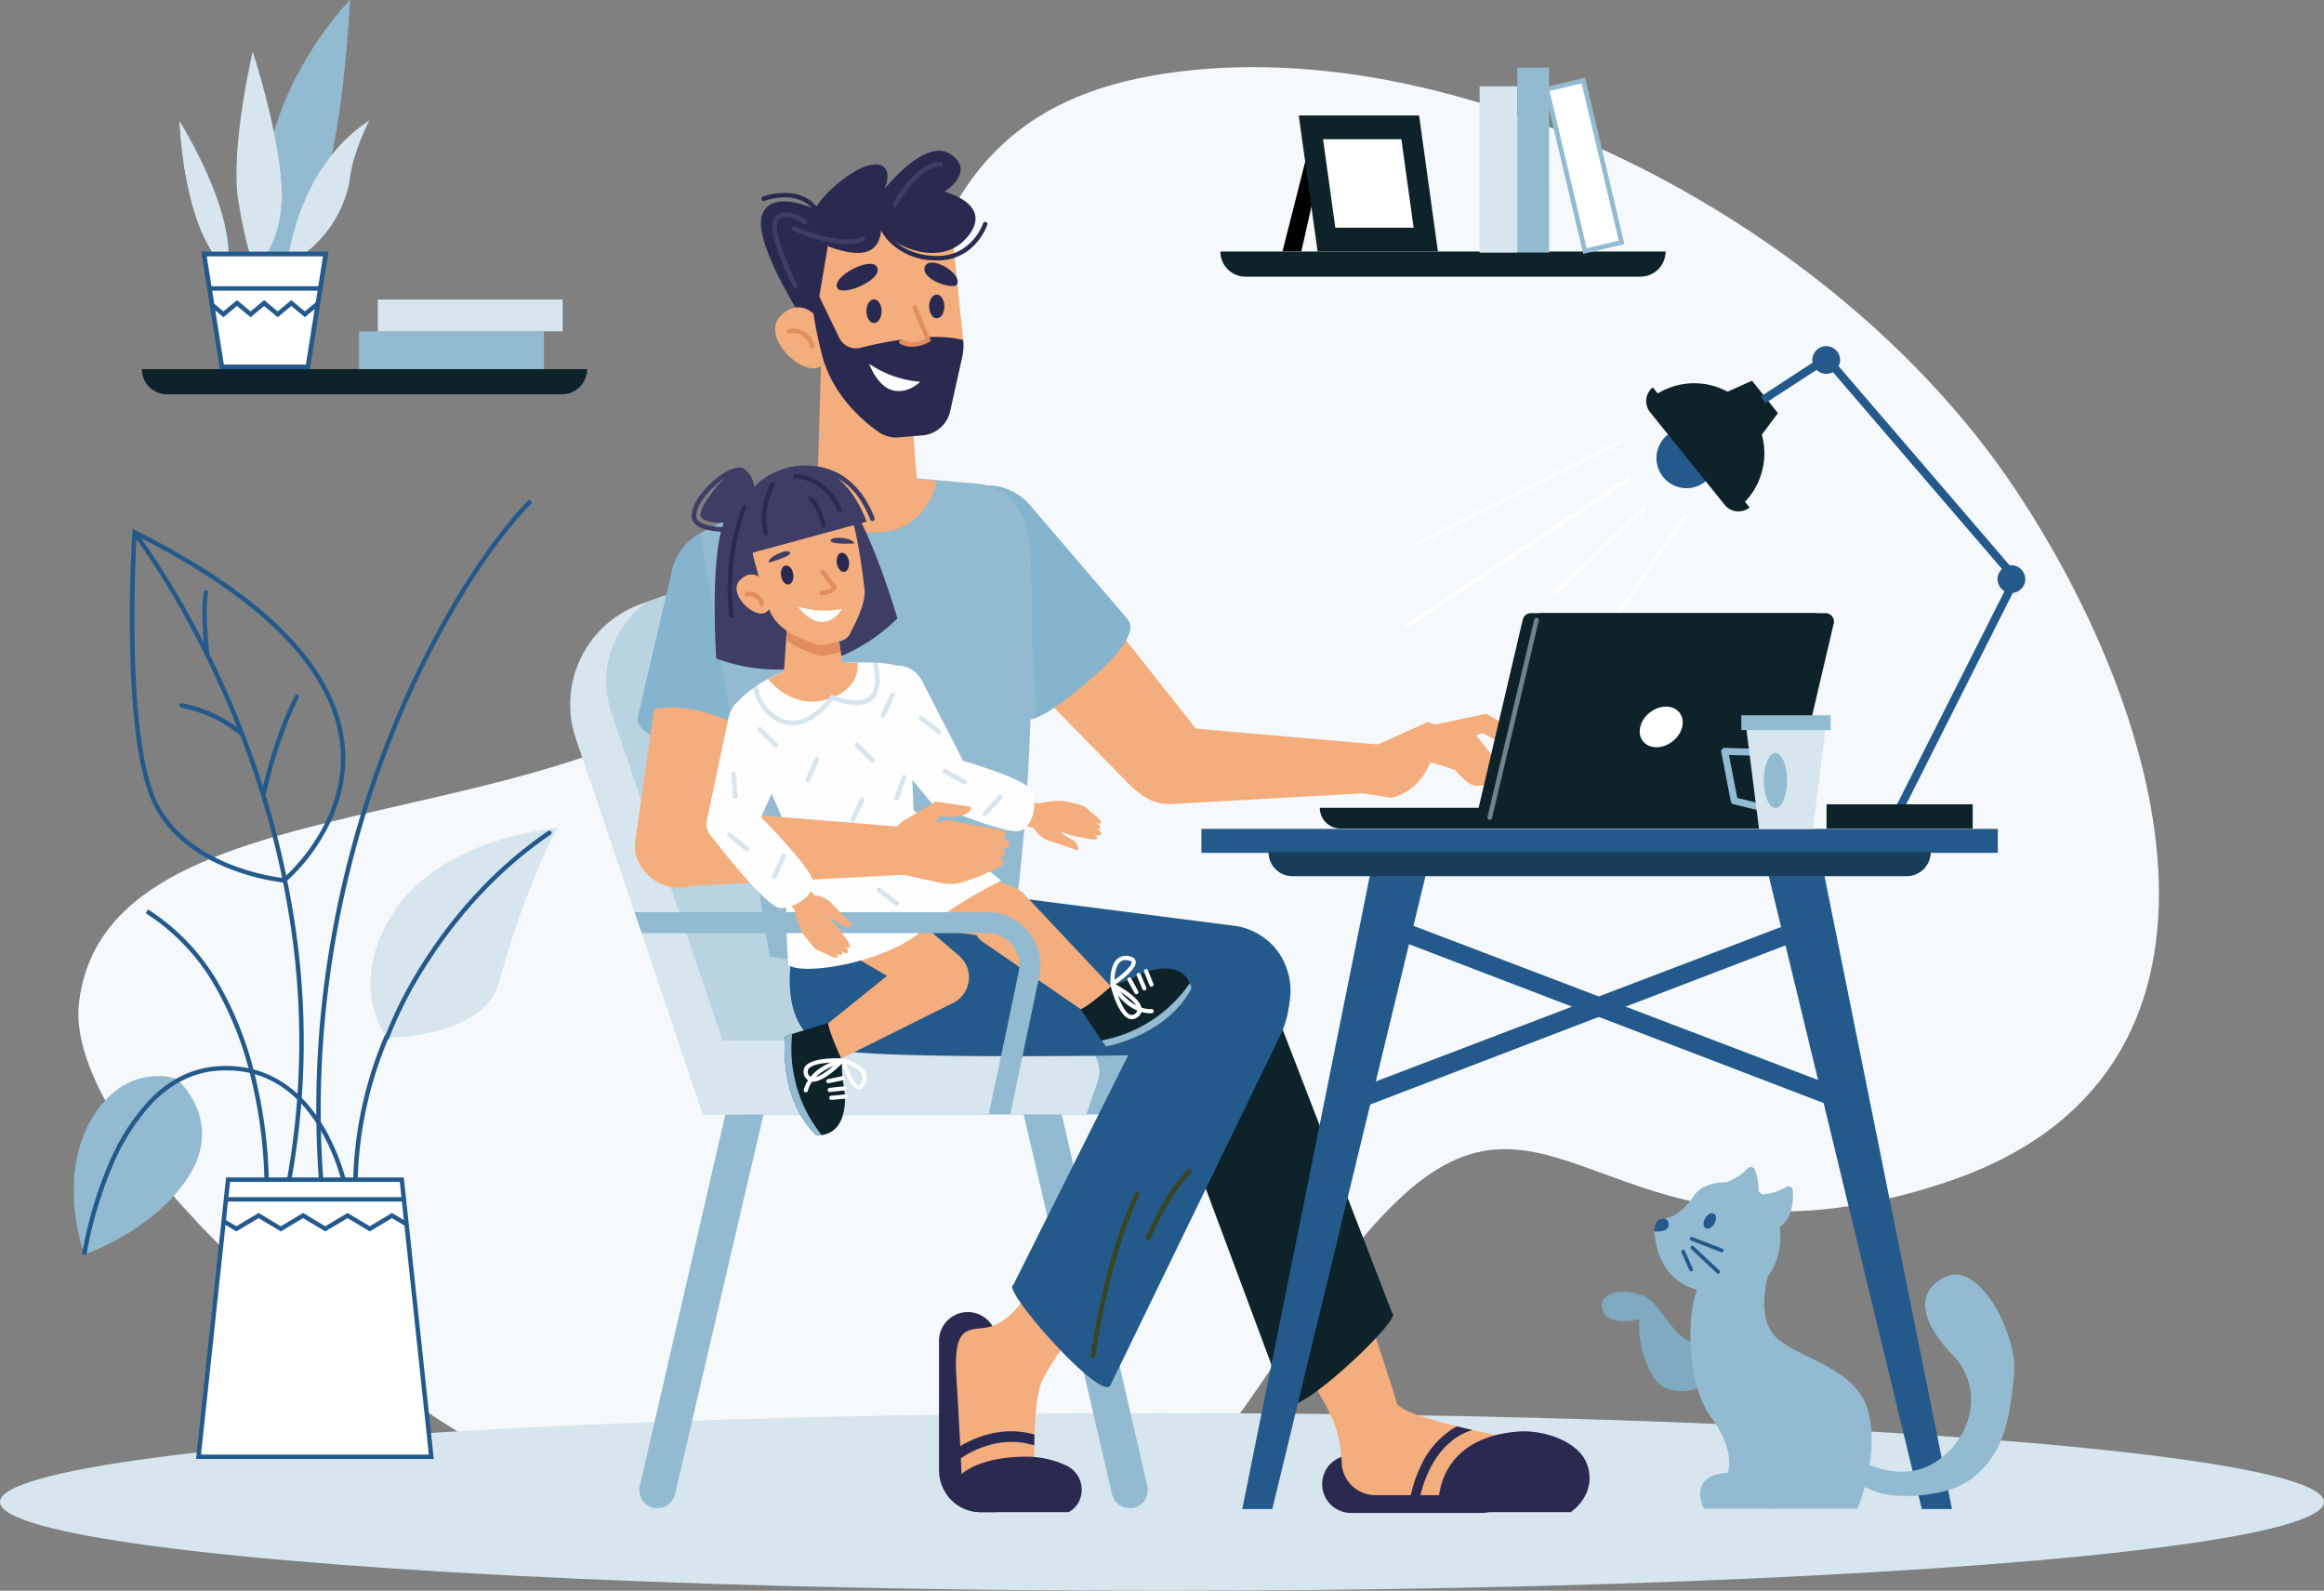<svg xmlns="http://www.w3.org/2000/svg" width="548" height="375" viewBox="0 0 548 375">
  <rect x="0" y="0" width="548" height="375" fill="#808080" stroke="none"/>
  <g id="father_work_home" data-name="father work home" transform="translate(-243.989 -213.906)">
    <g id="Group_4946" data-name="Group 4946" transform="translate(243.989 229.728)">
      <path id="Path_4504" data-name="Path 4504" d="M767.245,370.156c36.778,54.763,59.85,138.85-16.265,164s-91.528-30.254-127.873,3.143-42.168,94.811-122.85,91.668S306.187,532.3,311.036,491.717c6.943-58.122,129.093-33.041,172.176-92.6,30.786-42.557,10.5-113.285,80.526-125.858S724.576,306.619,767.245,370.156Z" transform="translate(-292.406 -271.18)" fill="#f5f9fb"/>
      <ellipse id="Ellipse_102" data-name="Ellipse 102" cx="274" cy="20.942" rx="274" ry="20.942" transform="translate(0 317.293)" fill="#d7e5ee"/>
    </g>
    <g id="Group_4966" data-name="Group 4966" transform="translate(277.455 213.906)">
      <path id="Rectangle_690" data-name="Rectangle 690" d="M0,0H104.972a0,0,0,0,1,0,0V0a5.925,5.925,0,0,1-5.925,5.925H5.925A5.925,5.925,0,0,1,0,0V0A0,0,0,0,1,0,0Z" transform="translate(0 87.024)" fill="#0d2229"/>
      <g id="Group_4956" data-name="Group 4956" transform="translate(51.202 70.614)">
        <rect id="Rectangle_691" data-name="Rectangle 691" width="43.595" height="8.87" transform="translate(0 7.518)" fill="#92bbd1"/>
        <rect id="Rectangle_692" data-name="Rectangle 692" width="43.595" height="7.495" transform="translate(4.409)" fill="#d7e5ee"/>
      </g>
      <g id="Group_4965" data-name="Group 4965" transform="translate(8.89 0)">
        <g id="Group_4958" data-name="Group 4958">
          <path id="Path_4510" data-name="Path 4510" d="M488.555,213.906s-27.5,27.19-19.144,63.32C469.411,277.226,484.726,280.579,488.555,213.906Z" transform="translate(-448.352 -213.906)" fill="#92bbd1"/>
          <path id="Path_4511" data-name="Path 4511" d="M449.658,258.006s-5.366,22.761-3.394,35.155c1.827,11.486,3.916,16.011,3.916,16.011s7.135-5.917,6.265-19.666S449.658,258.006,449.658,258.006Z" transform="translate(-432.428 -245.824)" fill="#d7e5ee"/>
          <path id="Path_4512" data-name="Path 4512" d="M489.3,350.359s2.088-22.45,19.318-33.763c0,0-3.829,7.483-4.525,13.4S499.046,345.834,489.3,350.359Z" transform="translate(-463.89 -288.229)" fill="#d7e5ee"/>
          <g id="Group_4957" data-name="Group 4957" transform="translate(0 28.543)">
            <path id="Path_4513" data-name="Path 4513" d="M408.543,352.21c-10.441-8.876-11.226-34.979-11.226-34.979C411.938,341.769,408.543,352.21,408.543,352.21Z" transform="translate(-397.317 -317.231)" fill="#d7e5ee"/>
            <path id="Path_4514" data-name="Path 4514" d="M408.543,352.21c-10.441-8.876-11.226-34.979-11.226-34.979Z" transform="translate(-397.317 -317.231)" fill="#d7e5ee"/>
          </g>
        </g>
        <g id="Group_4964" data-name="Group 4964" transform="translate(5.099 59.315)">
          <g id="Group_4959" data-name="Group 4959">
            <path id="Path_4515" data-name="Path 4515" d="M446.828,430.622l-1.2,7.6-.168,1.058-.378,2.389-.226,1.416v0l-2.24,14.15H422.328l-2.191-13.824-.251-1.584-.4-2.549-.168-1.058-1.2-7.6Z" transform="translate(-417.467 -430.071)" fill="#fff" stroke="rgba(0,0,0,0)" stroke-width="1"/>
            <path id="Path_4516" data-name="Path 4516" d="M441.392,456.348H420.167l-4.391-27.721h30.006Zm-20.284-1.1H440.45l4.041-25.516H417.067Z" transform="translate(-415.776 -428.627)" fill="#24598c"/>
          </g>
          <g id="Group_4961" data-name="Group 4961" transform="translate(1.85 8.154)">
            <g id="Group_4960" data-name="Group 4960">
              <path id="Path_4517" data-name="Path 4517" d="M448.779,458.143l-.168,1.058H422.64l-.168-1.058Z" transform="translate(-422.471 -458.143)" fill="#24598c" stroke="rgba(0,0,0,0)" stroke-width="1"/>
            </g>
          </g>
          <g id="Group_4963" data-name="Group 4963" transform="translate(2.42 11.438)">
            <g id="Group_4962" data-name="Group 4962">
              <path id="Path_4518" data-name="Path 4518" d="M449.727,470.2l-.226,1.416v0l-2.954,2.444-3.2-2.648-3.2,2.648-3.2-2.648-3.2,2.648-3.2-2.648-3.2,2.648-2.56-2.119-.251-1.584,2.811,2.328,3.2-2.651,3.2,2.651,3.2-2.651,3.2,2.651,3.2-2.651,3.2,2.651,2.863-2.37A.515.515,0,0,1,449.727,470.2Z" transform="translate(-424.536 -470.033)" fill="#24598c" stroke="rgba(0,0,0,0)" stroke-width="1"/>
            </g>
          </g>
        </g>
      </g>
    </g>
    <g id="Group_4974" data-name="Group 4974" transform="translate(531.76 229.842)">
      <g id="Group_4967" data-name="Group 4967" transform="translate(0 43.356)">
        <path id="Path_4519" data-name="Path 4519" d="M1292.329,434.466h93.121a5.925,5.925,0,0,0,5.925-5.925H1286.4A5.925,5.925,0,0,0,1292.329,434.466Z" transform="translate(-1286.404 -428.541)" fill="#0d2229"/>
      </g>
      <g id="Group_4969" data-name="Group 4969" transform="translate(61.122 0)">
        <rect id="Rectangle_693" data-name="Rectangle 693" width="39.21" height="8.87" transform="translate(0 43.619) rotate(-90)" fill="#d7e5ee"/>
        <g id="Group_4968" data-name="Group 4968" transform="translate(15.175 2.381)">
          <rect id="Rectangle_694" data-name="Rectangle 694" width="39.21" height="8.87" transform="translate(9.664 40.863) rotate(-103.271)" fill="#fff" stroke="rgba(0,0,0,0)" stroke-width="1"/>
          <path id="Path_4520" data-name="Path 4520" d="M1571.854,321.738,1562.6,282.5l9.706-2.289,9.254,39.236Zm-7.928-38.416,8.748,37.09,7.56-1.783-8.748-37.09Z" transform="translate(-1562.6 -280.212)" fill="#92bbd1" stroke="rgba(0,0,0,0)" stroke-width="1"/>
        </g>
        <rect id="Rectangle_695" data-name="Rectangle 695" width="43.595" height="7.496" transform="translate(8.893 43.595) rotate(-90)" fill="#92bbd1"/>
      </g>
      <g id="Group_4973" data-name="Group 4973" transform="translate(14.641 11.289)">
        <g id="Group_4970" data-name="Group 4970" transform="translate(0 7.167)">
          <path id="Path_4521" data-name="Path 4521" d="M1339.4,363.275h4.453l5.588-24.87h-3.733Z" transform="translate(-1339.405 -338.405)"/>
        </g>
        <g id="Group_4972" data-name="Group 4972" transform="translate(3.84)">
          <path id="Path_4523" data-name="Path 4523" d="M1386.113,344.5h-28.371l-4.438-32.038h28.371Z" transform="translate(-1353.304 -312.459)" fill="#0d2229"/>
          <g id="Group_4971" data-name="Group 4971" transform="translate(1.544 1.546)" opacity="0.5" style="mix-blend-mode: multiply;isolation: isolate">
            <path id="Path_4524" data-name="Path 4524" d="M1388.614,347H1362.9l-4.009-28.945H1384.6Zm-25.155-.638h24.424l-3.833-27.669h-24.424Z" transform="translate(-1358.894 -318.057)" fill="#0d2229"/>
          </g>
          <path id="Path_4525" data-name="Path 4525" d="M1395.389,353.555h-18.468l-2.889-20.855H1392.5Z" transform="translate(-1368.306 -327.109)" fill="#fff"/>
        </g>
      </g>
    </g>
    <g id="Group_4996" data-name="Group 4996" transform="translate(261.385 331.663)">
      <g id="Group_4987" data-name="Group 4987" transform="translate(0 0)">
        <g id="Group_4975" data-name="Group 4975" transform="translate(57.184)">
          <path id="Path_4526" data-name="Path 4526" d="M514.759,804.736a231.633,231.633,0,0,1,2.306-56.841,242.863,242.863,0,0,1,13.023-47.871,225.878,225.878,0,0,1,17.7-36.187c5.539-9.042,11.355-16.788,16.377-21.809l.739.739c-8.734,8.734-22.838,29.068-33.845,57.633-8.994,23.341-18.943,60.375-15.263,104.249Z" transform="translate(-513.965 -642.028)" fill="#24598c" stroke="rgba(0,0,0,0)" stroke-width="1"/>
        </g>
        <g id="Group_4976" data-name="Group 4976" transform="translate(16.971 96.629)">
          <path id="Path_4527" data-name="Path 4527" d="M397.453,1058.132l-1.044-.029a112.51,112.51,0,0,0-3.038-25.912,81.337,81.337,0,0,0-8.275-21.622,49.731,49.731,0,0,0-16.7-17.859l.552-.887a50.771,50.771,0,0,1,17.061,18.238,82.422,82.422,0,0,1,8.383,21.912A113.576,113.576,0,0,1,397.453,1058.132Z" transform="translate(-368.396 -991.823)" fill="#24598c" stroke="rgba(0,0,0,0)" stroke-width="1"/>
        </g>
        <g id="Group_4982" data-name="Group 4982" transform="translate(13.239 6.911)">
          <g id="Group_4977" data-name="Group 4977" transform="translate(0.889 0.97)">
            <path id="Path_4528" data-name="Path 4528" d="M394.938,824.979l-1.026-.2a183.45,183.45,0,0,0,1.406-60.262,210.8,210.8,0,0,0-13.081-48.763c-10.9-27.342-24-44.39-24.132-44.559l.826-.64c.132.17,13.307,17.311,24.264,44.779a211.851,211.851,0,0,1,13.155,49.016A184.5,184.5,0,0,1,394.938,824.979Z" transform="translate(-358.104 -670.557)" fill="#24598c" stroke="rgba(0,0,0,0)" stroke-width="1"/>
          </g>
          <g id="Group_4978" data-name="Group 4978">
            <path id="Path_4529" data-name="Path 4529" d="M391.43,750.459l-.216-.02a52.854,52.854,0,0,1-13.132-3.378c-9.2-3.69-15.591-9.541-18.481-16.921-2.9-7.405-4.479-20.146-4.691-37.87-.158-13.175.543-24.329.549-24.44l.05-.787.7.352c16.541,8.273,29.12,17.113,37.388,26.274,6.936,7.685,10.928,15.682,11.863,23.767,1.164,10.064-2.669,18.469-6.091,23.748a43.653,43.653,0,0,1-7.778,9.135Zm-34.974-81.772c-.154,2.767-.635,12.449-.5,23.578.208,17.346,1.805,30.311,4.619,37.494,3.512,8.967,11.657,13.825,17.872,16.322a52.471,52.471,0,0,0,12.647,3.294,44.38,44.38,0,0,0,7.426-8.788c3.32-5.132,7.039-13.294,5.908-23.039-.912-7.864-4.817-15.664-11.605-23.183C384.759,685.434,372.526,676.8,356.457,668.687Z" transform="translate(-354.887 -667.044)" fill="#24598c" stroke="rgba(0,0,0,0)" stroke-width="1"/>
          </g>
          <g id="Group_4979" data-name="Group 4979" transform="translate(31.039 39.099)">
            <path id="Path_4530" data-name="Path 4530" d="M467.772,832.426a.535.535,0,0,1-.1-.01.523.523,0,0,1-.409-.615c.026-.127,2.62-12.805,7.814-22.934a.522.522,0,0,1,.93.477c-5.129,10-7.694,22.538-7.719,22.663A.523.523,0,0,1,467.772,832.426Z" transform="translate(-467.248 -808.582)" fill="#24598c" stroke="rgba(0,0,0,0)" stroke-width="1"/>
          </g>
          <g id="Group_4980" data-name="Group 4980" transform="translate(11.656 41.1)">
            <path id="Path_4531" data-name="Path 4531" d="M411.7,823.484a.521.521,0,0,1-.331-.119,31.4,31.4,0,0,0-13.839-6.5.522.522,0,1,1,.148-1.034,31.929,31.929,0,0,1,14.354,6.727.522.522,0,0,1-.331.926Z" transform="translate(-397.082 -815.826)" fill="#24598c" stroke="rgba(0,0,0,0)" stroke-width="1"/>
          </g>
          <g id="Group_4981" data-name="Group 4981" transform="translate(17.076 14.473)">
            <path id="Path_4532" data-name="Path 4532" d="M417.853,735.144a.523.523,0,0,1-.519-.462c-.048-.414-1.174-10.183-.3-14.82a.522.522,0,0,1,1.027.194c-.846,4.482.3,14.405.31,14.5a.523.523,0,0,1-.52.583Z" transform="translate(-416.703 -719.437)" fill="#24598c" stroke="rgba(0,0,0,0)" stroke-width="1"/>
          </g>
        </g>
        <g id="Group_4984" data-name="Group 4984" transform="translate(65.866 77.433)">
          <g id="Group_4983" data-name="Group 4983" transform="translate(0 0.385)">
            <path id="Path_4533" data-name="Path 4533" d="M545.413,1010.464c-1.059-53.932,44.744-85.423,46.695-86.737l.584.867a117.788,117.788,0,0,0-24.083,23.253,108.313,108.313,0,0,0-15.588,26.771,91.638,91.638,0,0,0-6.562,35.827Z" transform="translate(-545.395 -923.727)" fill="#24598c"/>
          </g>
          <path id="Path_4534" data-name="Path 4534" d="M604.3,922.334s-6.894,11.652-13.879,36.6c-3.594,12.838-26.34,12.833-26.34,12.833s-9.821-12.409,1.789-29.916S604.3,922.334,604.3,922.334Z" transform="translate(-556.11 -922.334)" fill="#d7e5ee"/>
          <path id="Path_4535" data-name="Path 4535" d="M572.873,973.93a.523.523,0,0,1-.493-.7,97.485,97.485,0,0,1,8.719-17.128c5.575-8.891,15.265-21.56,29.773-31.416a.523.523,0,1,1,.587.864c-14.358,9.755-23.953,22.3-29.475,31.107a96.3,96.3,0,0,0-8.619,16.921A.522.522,0,0,1,572.873,973.93Z" transform="translate(-564.904 -923.973)" fill="#24598c" stroke="rgba(0,0,0,0)" stroke-width="1"/>
        </g>
        <g id="Group_4986" data-name="Group 4986" transform="translate(0 133.525)">
          <path id="Path_4536" data-name="Path 4536" d="M330.949,1134.576c.778.259,11.407,10.111,3.111,23.074s-24.629,18.407-24.629,18.407-6.482-17.629,1.556-31.629S330.949,1134.576,330.949,1134.576Z" transform="translate(-306.961 -1131.622)" fill="#92bbd1"/>
          <g id="Group_4985" data-name="Group 4985" transform="translate(1.953)">
            <path id="Path_4537" data-name="Path 4537" d="M315.063,1169.9l-1.033-.154a95.632,95.632,0,0,1,6.26-21.261,50.66,50.66,0,0,1,9.632-15.119c4.606-4.743,9.886-7.394,15.692-7.877,10.387-.865,19.072,3.881,25.118,13.729a50.649,50.649,0,0,1,6.031,15.215l-1.027.192a49.519,49.519,0,0,0-5.909-14.884c-5.909-9.607-14.028-14.052-24.126-13.21-5.545.462-10.6,3-15.022,7.557a49.6,49.6,0,0,0-9.423,14.8A94.509,94.509,0,0,0,315.063,1169.9Z" transform="translate(-314.03 -1125.387)" fill="#24598c" stroke="rgba(0,0,0,0)" stroke-width="1"/>
          </g>
        </g>
      </g>
      <g id="Group_4995" data-name="Group 4995" transform="translate(28.841 159.816)">
        <g id="Group_4988" data-name="Group 4988">
          <path id="Path_4538" data-name="Path 4538" d="M468.355,1287.766H413.468l5.86-54.947.123-1.144.3-2.84.058-.522.055-.523.57-5.337h40.96l.57,5.337.11,1.045.371,3.464.138,1.3Z" transform="translate(-412.887 -1221.93)" fill="#fff"/>
          <path id="Path_4539" data-name="Path 4539" d="M467.413,1286.92H411.364l7.077-66.359h41.9l1.239,11.612Zm-54.887-1.045h53.725l-5.851-54.889-1-9.38H419.38Z" transform="translate(-411.364 -1220.561)" fill="#24598c"/>
        </g>
        <g id="Group_4991" data-name="Group 4991" transform="translate(6.441 8.36)">
          <g id="Group_4990" data-name="Group 4990">
            <g id="Group_4989" data-name="Group 4989">
              <path id="Path_4540" data-name="Path 4540" d="M477.934,1254.132l-3.5-2.09-5.243,3.135-5.243-3.135-5.243,3.135-5.243-3.135-5.243,3.135-5.243-3.135-5.243,3.135-3.051-1.824.123-1.144,2.929,1.75,5.243-3.135,5.243,3.135,5.243-3.135,5.243,3.135,5.243-3.135,5.243,3.135,5.243-3.135,3.36,2.009Z" transform="translate(-434.681 -1250.825)" fill="#24598c" stroke="rgba(0,0,0,0)" stroke-width="1"/>
            </g>
          </g>
        </g>
        <g id="Group_4994" data-name="Group 4994" transform="translate(6.864 4.622)">
          <g id="Group_4992" data-name="Group 4992" transform="translate(0.057 0.523)">
            <path id="Path_4541" data-name="Path 4541" d="M478.629,1239.186h0Z" transform="translate(-436.421 -1239.186)" fill="#24598c" stroke="rgba(0,0,0,0)" stroke-width="1"/>
          </g>
          <g id="Group_4993" data-name="Group 4993">
            <path id="Path_4542" data-name="Path 4542" d="M478.534,1238.339H436.213l.058-.523.055-.522h42.1Z" transform="translate(-436.213 -1237.294)" fill="#24598c" stroke="rgba(0,0,0,0)" stroke-width="1"/>
          </g>
        </g>
      </g>
    </g>
    <g id="Group_5048" data-name="Group 5048" transform="translate(378.432 249.43)">
      <g id="Group_4999" data-name="Group 4999" transform="translate(16.312 209.474)">
        <path id="Path_4545" data-name="Path 4545" d="M1103.291,1102.635l4.064,17.462,20.907,89.766a4.267,4.267,0,0,0,4.274,3.3h0a4.267,4.267,0,0,0,4.041-5.223l-20.23-87.84-4.023-17.462Z" transform="translate(-1016.796 -1102.635)" fill="#92bbd1"/>
        <g id="Group_4998" data-name="Group 4998">
          <path id="Path_4546" data-name="Path 4546" d="M823.578,1102.635l-4.065,17.462-20.906,89.766a4.268,4.268,0,0,1-4.274,3.3h0a4.267,4.267,0,0,1-4.041-5.223l20.23-87.84,4.023-17.462Z" transform="translate(-790.182 -1102.635)" fill="#92bbd1"/>
        </g>
      </g>
      <g id="Group_5001" data-name="Group 5001" transform="translate(0 99.109)">
        <g id="Group_5000" data-name="Group 5000">
          <path id="Path_4547" data-name="Path 4547" d="M832.408,830.292v0h-69.96l-14.433-42.653-1.681-4.96-13.866-40.975a25.128,25.128,0,0,1,15.1-31.634q1-.372,2.045-.736a121.238,121.238,0,0,1,61.616-5.28,25.111,25.111,0,0,1,20.584,25.555l.314,53.342.033,5.161.179,30.416Z" transform="translate(-731.133 -702.221)" fill="#d7e5ee"/>
          <path id="Path_4548" data-name="Path 4548" d="M852.9,814.977v0h-62.9l-12.976-38.346-1.51-4.459-12.466-36.839a22.6,22.6,0,0,1,8.793-26,121.239,121.239,0,0,1,61.617-5.28,25.019,25.019,0,0,1,18.195,13.982,22.572,22.572,0,0,1,.708,6.426l.284,47.955.03,4.64.16,27.343Z" transform="translate(-753.369 -702.221)" fill="#b9d3e1"/>
        </g>
        <path id="Path_4549" data-name="Path 4549" d="M957.354,1112.312l-2.633,7.785H864.293l-5.908-17.462h92.026A7.33,7.33,0,0,1,957.354,1112.312Z" transform="translate(-823.232 -992.023)" fill="#92bbd1"/>
        <path id="Path_4550" data-name="Path 4550" d="M922.074,1112.312l-2.633,7.785H829.013l-5.908-17.462h92.026A7.33,7.33,0,0,1,922.074,1112.312Z" transform="translate(-797.698 -992.023)" fill="#d7e5ee"/>
      </g>
      <g id="Group_5003" data-name="Group 5003" transform="translate(15.936 88.566)">
        <path id="Path_4551" data-name="Path 4551" d="M824.748,679.534,821.265,717.6s-20.319-13.816-32.444-8.856l1.717-7.36.292-1.254,6.021-25.808a13.333,13.333,0,0,1,21.405-7.655l1.568,1.259A13.346,13.346,0,0,1,824.748,679.534Z" transform="translate(-788.821 -663.725)" fill="#84b4ce"/>
        <path id="Path_4552" data-name="Path 4552" d="M814.026,831.072a93.539,93.539,0,0,1-10.672-1.956c-5.77-1.339-9.377-2.789-11.554-4.145-4.139-2.579-3.114-4.811-1.948-5.271a16.13,16.13,0,0,1,2.811-.818c7.828-1.571,17.214,1.976,23.044,5.536,3.37,2.058,5.553,4.119,5.558,5.2C821.267,830.063,821.308,831.863,814.026,831.072Z" transform="translate(-788.821 -775.744)" fill="#84b4ce"/>
        <g id="Group_5002" data-name="Group 5002" transform="translate(1.717 35.429)">
          <path id="Path_4553" data-name="Path 4553" d="M814.759,794.7a.555.555,0,0,1-.523.375.493.493,0,0,1-.176-.03c-10.132-3.425-17.409-1.381-19.024-.832l.292-1.254c2.554-.76,9.539-2.185,19.085,1.044A.549.549,0,0,1,814.759,794.7Z" transform="translate(-795.035 -791.977)" fill="#84b4ce"/>
        </g>
      </g>
      <g id="Group_5005" data-name="Group 5005" transform="translate(86.977 269.514)">
        <path id="Path_4554" data-name="Path 4554" d="M1059.561,1341.89v40.465h-3.7a9.877,9.877,0,0,1-9.873-9.876V1341.89a6.787,6.787,0,0,1,13.573,0Z" transform="translate(-1045.987 -1330.925)" fill="#2a2a51"/>
        <path id="Path_4555" data-name="Path 4555" d="M1078.891,1355.686c-.033,3.549.08,6.236.08,6.236l-17.23.523s-.049-1.328-.165-3.747c-.036-.829-.08-1.788-.135-2.866-.193-3.982-.5-9.6-.918-16.359-.871-13.924,4-10.267,8.7-12.009s8-7.484,8-7.484c3.307,2.089,10.617,9.746,10.617,9.746a64.074,64.074,0,0,0-6.963,10.443c-1.314,2.629-1.791,8.129-1.937,12.94C1078.916,1354,1078.9,1354.865,1078.891,1355.686Z" transform="translate(-1056.433 -1319.98)" fill="#f4ad7d" stroke="rgba(0,0,0,0)" stroke-width="1"/>
        <path id="Path_4556" data-name="Path 4556" d="M1084.608,1469.616a5.74,5.74,0,0,1-2.361,2.312h-20.669a9.851,9.851,0,0,1-7.691-3.684l3.125-5.28s2.351-2.353,8.267-3.494a34.764,34.764,0,0,1,5.743-.6,22.749,22.749,0,0,1,10.777,2.1A6.3,6.3,0,0,1,1084.608,1469.616Z" transform="translate(-1051.705 -1420.499)" fill="#2a2a51"/>
        <g id="Group_5004" data-name="Group 5004" transform="translate(1.877 32.362)">
          <path id="Path_4557" data-name="Path 4557" d="M1073.416,1437.9c-.03.89-.044,1.755-.055,2.576-7.608-2.444-14.334,1.039-17.316,3.012a17.609,17.609,0,0,0-1.628,1.2l-1.637-1.863a22.14,22.14,0,0,1,3.13-2.2C1059.545,1438.463,1065.99,1435.79,1073.416,1437.9Z" transform="translate(-1052.78 -1437.13)" fill="#2a2a51"/>
        </g>
      </g>
      <g id="Group_5007" data-name="Group 5007" transform="translate(85.239 82.908)">
        <path id="Path_4559" data-name="Path 4559" d="M1270.192,847.55h0c.812-.348,1.044-4.409.116-5.453l-.014-.02a8.262,8.262,0,0,0-6.31-3.2l-47.368-4.115a12.9,12.9,0,0,0-9.358,3.446l-.124.121c-3.215,3.113-3.133,6.805-.821,10.208h0a11.11,11.11,0,0,0,9.845,4.383l47.525-2.649A9.721,9.721,0,0,0,1270.192,847.55Z" transform="translate(-1159.076 -781.846)" fill="#f4ad7d" stroke="rgba(0,0,0,0)" stroke-width="1"/>
        <g id="Group_5006" data-name="Group 5006" transform="translate(97.636 49.809)">
          <path id="Path_4560" data-name="Path 4560" d="M1397.224,837.542h0l15.22-6.834,11.567,3.26,8.253,10.461a6.052,6.052,0,0,1-6.348-.513,53.734,53.734,0,0,1-4.491-4.4l-7.506-1.864s-1.724,9.049-10.143,10.921l-6.539-1.075c-1.249.2-2.664-2.269-3.793-4.88A3.651,3.651,0,0,1,1397.224,837.542Z" transform="translate(-1393.139 -828.73)" fill="#f4ad7d" stroke="rgba(0,0,0,0)" stroke-width="1"/>
          <path id="Path_4561" data-name="Path 4561" d="M1460.616,853.869c.978-.323,7.265,1.983,7.265,1.983s2.96,3.91,5.208,3.661l3.3-.366-6.328-7.345-8.989-2.06Z" transform="translate(-1441.976 -842.505)" fill="#f4ad7d" stroke="rgba(0,0,0,0)" stroke-width="1"/>
          <path id="Path_4562" data-name="Path 4562" d="M1491.059,828.983l-9.019-5.437-11.9,2.525,2.185,4.991,8.953-2.925S1488.722,832.944,1491.059,828.983Z" transform="translate(-1448.87 -823.546)" fill="#f4ad7d" stroke="rgba(0,0,0,0)" stroke-width="1"/>
        </g>
        <path id="Path_4558" data-name="Path 4558" d="M1094.586,713.04h0a10.228,10.228,0,0,0,9.191-7.637l.009-.033a10.227,10.227,0,0,0-1.875-8.906l-38.2-48.363a13.441,13.441,0,0,0-11.056-4.846l-.222.012a13.44,13.44,0,0,0-12.226,9.769h0a13.44,13.44,0,0,0,3.545,13.269L1086.573,710A10.227,10.227,0,0,0,1094.586,713.04Z" transform="translate(-1039.698 -643.237)" fill="#f4ad7d" stroke="rgba(0,0,0,0)" stroke-width="1"/>
      </g>
      <g id="Group_5010" data-name="Group 5010" transform="translate(84.158 78.897)">
        <path id="Path_4563" data-name="Path 4563" d="M1083.243,660.388a15.736,15.736,0,0,0-5.756,1.78,24.06,24.06,0,0,0-2.764,1.675,39.92,39.92,0,0,0-6.4,5.709q-.674.728-1.309,1.469a77.366,77.366,0,0,0-8.487,12.182L1037.9,651.028a13.335,13.335,0,0,1-.981-12.568l.81-1.843a13.333,13.333,0,0,1,12.2-7.964l.234,0a13.333,13.333,0,0,1,10.088,4.888l19.314,22.548.818.953Z" transform="translate(-1035.785 -628.653)" fill="#84b4ce"/>
        <path id="Path_4564" data-name="Path 4564" d="M1133.459,756.4c-6.927,5.919-10.763,8.247-12.907,9.019a6,6,0,0,1-1.11.3c-1.246.187-1.532-.4-1.645-.615-.422-.821.234-3,1.7-5.72.309-.579.658-1.179,1.042-1.8,4.034-6.522,11.865-14.861,20.559-15.764C1143,741.621,1146.52,745.241,1133.459,756.4Z" transform="translate(-1095.05 -710.552)" fill="#84b4ce"/>
        <g id="Group_5008" data-name="Group 5008" transform="translate(24.194 27.008)">
          <path id="Path_4565" data-name="Path 4565" d="M1123.918,743.055a.545.545,0,0,1-.152-.022.551.551,0,0,1-.378-.681l4.438-15.532a.551.551,0,0,1,1.06.3l-4.438,15.533A.551.551,0,0,1,1123.918,743.055Z" transform="translate(-1123.367 -726.42)" fill="#84b4ce"/>
        </g>
      </g>
      <g id="Group_5013" data-name="Group 5013" transform="translate(30.664 76.83)">
        <path id="Path_4567" data-name="Path 4567" d="M916.983,720.075s-16.707,21.408-58.475,14.359l-16.371-99.8,20.587-10.54,5.442-2.786,24.364.35,5.371.48,2.35.209,1.094.1,6.762.6c8.851,1.265,11.7,8.991,11.981,17.927C920.626,658.064,920.648,689.1,916.983,720.075Z" transform="translate(-842.137 -621.311)" fill="#92bbd1"/>
        <g id="Group_5011" data-name="Group 5011" transform="translate(75.165 23.64)">
          <path id="Path_4568" data-name="Path 4568" d="M1118.065,740.144a6,6,0,0,1-1.11.3.546.546,0,0,1,0-.069c.1-1.976.113-4.092.061-6.266a214.881,214.881,0,0,0-2.769-26.572.551.551,0,1,1,1.086-.19,222.038,222.038,0,0,1,2.725,24.962C1118.162,735.018,1118.181,737.683,1118.065,740.144Z" transform="translate(-1114.235 -706.887)" fill="#92bbd1"/>
        </g>
        <g id="Group_5012" data-name="Group 5012" transform="translate(45.58 1.039)">
          <path id="Path_4569" data-name="Path 4569" d="M1020.764,625.171a.058.058,0,0,1,0,.022,25.738,25.738,0,0,1-2.171,7.467c-2.375,5.07-6.123,8.085-10.835,8.713a.322.322,0,0,1-.072.006.551.551,0,0,1-.074-1.1c10.5-1.405,12.042-15.064,12.055-15.2a.01.01,0,0,1,0-.008Z" transform="translate(-1007.135 -625.072)" fill="#92bbd1"/>
        </g>
      </g>
      <g id="Group_5016" data-name="Group 5016" transform="translate(135.327 185.044)">
        <g id="Group_5015" data-name="Group 5015" transform="translate(37.796 91.258)">
          <path id="Path_4570" data-name="Path 4570" d="M1379.839,1457.667H1420.3v3.7a9.876,9.876,0,0,1-9.876,9.873h-30.589a6.787,6.787,0,0,1,0-13.574Z" transform="translate(-1368.848 -1426.42)" fill="#2a2a51"/>
          <path id="Path_4571" data-name="Path 4571" d="M1410.132,1372.4v12.791H1374.6a7.978,7.978,0,0,1-7.977-7.977,27.594,27.594,0,0,0-3.5-12.767l-5.285-9.451,15.662-10.442s5.046,14.967,6.09,18.8c.49,1.794,7.211,3.888,14.224,5.613,1.223.3,2.455.59,3.665.863C1404.147,1371.339,1410.132,1372.4,1410.132,1372.4Z" transform="translate(-1357.835 -1344.554)" fill="#f4ad7d" stroke="rgba(0,0,0,0)" stroke-width="1"/>
          <path id="Path_4572" data-name="Path 4572" d="M1503.644,1456.2h-22.492c-3.382,0-6.695.714-8.662-2.558,0,0-.379-15.056,18.938-16.461,5.356-.39,14.3,2.068,16.192,8.128C1509.552,1451.493,1504.849,1455.341,1503.644,1456.2Z" transform="translate(-1440.817 -1411.565)" fill="#2a2a51"/>
          <g id="Group_5014" data-name="Group 5014" transform="translate(24.75 24.41)">
            <path id="Path_4573" data-name="Path 4573" d="M1462.322,1433.78c-8.228,2.485-11.281,11.264-12.276,15.365-.311,1.279-.422,2.1-.427,2.138l-2.188-.273c.008-.072.1-.766.339-1.865a31.9,31.9,0,0,1,2.384-6.9,20.166,20.166,0,0,1,8.5-9.328C1459.88,1433.218,1461.112,1433.507,1462.322,1433.78Z" transform="translate(-1447.431 -1432.917)" fill="#2a2a51"/>
          </g>
        </g>
        <path id="Path_4574" data-name="Path 4574" d="M1221.667,1025.051h0a14.157,14.157,0,0,1,18.052-10.178h0a14.158,14.158,0,0,1,8.962,8.508l30.838,79.785c2.83,1.077-23.628,25.952-25.1,21.208l-32-85.788A23.533,23.533,0,0,1,1221.667,1025.051Z" transform="translate(-1221.014 -1014.202)" fill="#0d2229"/>
      </g>
      <path id="Path_4575" data-name="Path 4575" d="M990.665,786.1l11.469,22.28c1.086,2.111-.013,4.984-2.469,6.6h0c-2.456,1.619-5.531,1.5-7.042-.331l-15.962-19.318a6.456,6.456,0,0,1,1.739-9.495l2.853-1.881A6.456,6.456,0,0,1,990.665,786.1Z" transform="translate(-907.831 -661.369)" fill="#fffeff"/>
      <g id="Group_5020" data-name="Group 5020" transform="translate(85.444 142.287)">
        <g id="Group_5019" data-name="Group 5019" transform="translate(18.9 10.081)">
          <g id="Group_5017" data-name="Group 5017" transform="translate(12.399 1.955)">
            <path id="Path_4576" data-name="Path 4576" d="M1153.786,920.13c-.217.635.424,1.377,1.28,1.553l3.7.762s2.338.565,2.448-.086-.656-.93-1.886-1.437-4.046-1.476-4.046-1.476-1.206-.107-1.489.66Z" transform="translate(-1153.743 -914.631)" fill="#f4ad7d"/>
            <path id="Path_4577" data-name="Path 4577" d="M1158.816,906.9c-.391.526.032,1.357.825,1.726l3.429,1.6s2.143,1.084,2.433.518-.385-1.007-1.454-1.767-3.568-2.329-3.568-2.329-1.157-.391-1.65.238Z" transform="translate(-1157.308 -905.283)" fill="#f4ad7d"/>
            <path id="Path_4578" data-name="Path 4578" d="M1163.749,902.264c-.411.408-.14,1.166.514,1.567l2.829,1.735s1.758,1.159,2.084.7-.215-.9-1.065-1.67-2.862-2.378-2.862-2.378-.973-.459-1.486.027Z" transform="translate(-1160.844 -902.026)" fill="#f4ad7d"/>
            <path id="Path_4579" data-name="Path 4579" d="M1155.655,912.747c-.343.624.244,1.5,1.159,1.816l3.96,1.383s2.488.96,2.716.3-.572-1.07-1.848-1.792-4.224-2.178-4.224-2.178-1.313-.3-1.75.447Z" transform="translate(-1155.055 -909.402)" fill="#f4ad7d"/>
          </g>
          <g id="Group_5018" data-name="Group 5018">
            <path id="Path_4580" data-name="Path 4580" d="M1113.866,902.256a6.366,6.366,0,0,0,3.9,3.075c2.35.769,6.437,2.245,6.437,2.245s.6-1.607-1.645-2.766-2.188-1.634-2.188-1.634l1.933.684c.91-1.227,2.046-5.262,3.19-6.78.145-.192-4.6-1.219-4.6-1.219a23.622,23.622,0,0,0-5.754.578c-.888.24-2.233-1.275-4.493-1.488-.917-.086-2.889,5.8-1,6.294C1112.4,901.965,1113.866,902.256,1113.866,902.256Z" transform="translate(-1108.858 -894.95)" fill="#f4ad7d"/>
          </g>
        </g>
        <path id="Path_4581" data-name="Path 4581" d="M1042.254,858.457s20.451,5.382,21.708,8.742.062,8.914-3.406,9.4-20.115-6.414-20.115-6.414Z" transform="translate(-1040.44 -858.457)" fill="#fffeff"/>
        <path id="Path_4582" data-name="Path 4582" d="M1054.109,874.521a.551.551,0,0,1-.264-.067l-4.645-2.535a.551.551,0,0,1,.528-.968l4.645,2.535a.551.551,0,0,1-.265,1.035Z" transform="translate(-1046.573 -867.451)" fill="#d7e5ee"/>
        <path id="Path_4583" data-name="Path 4583" d="M1083.871,897.9a.551.551,0,0,1-.405-.924l3.585-3.892a.551.551,0,1,1,.811.747l-3.585,3.892A.55.55,0,0,1,1083.871,897.9Z" transform="translate(-1071.474 -883.392)" fill="#d7e5ee"/>
      </g>
      <path id="Path_4584" data-name="Path 4584" d="M921.132,983.719s-10.268,29.265,10.268,31.7c16.709,1.982,73.119.969,90.789.523a14.833,14.833,0,0,0,10.72-4.984h0a14.837,14.837,0,0,0,1.457-17.755l-.346-.549a14.838,14.838,0,0,0-10.393-6.771l-57.42-7.359Z" transform="translate(-866.788 -803.143)" fill="#24598c"/>
      <path id="Path_4585" data-name="Path 4585" d="M980.581,984.882l-19.094-16.338c-2.4-2.055-6.144-1.429-8.3,1.388l-2.767,3.614c-2.344,3.061-1.794,7.338,1.165,9.06l21.861,12.723c2.515,1.464,5.876.524,7.752-2.167h0C983.1,990.428,982.835,986.811,980.581,984.882Z" transform="translate(-888.787 -795.028)" fill="#f4ad7d" stroke="rgba(0,0,0,0)" stroke-width="1"/>
      <g id="Group_5021" data-name="Group 5021" transform="translate(71.608 165.208)">
        <path id="Path_4586" data-name="Path 4586" d="M1022.814,949.776l-23.861-7.885c-3-.992-6.227,1.005-7.156,4.429l-1.192,4.393c-1.009,3.721,1.12,7.471,4.511,7.943l25.052,3.492c2.881.4,5.636-1.741,6.353-4.943h0C1027.25,953.953,1025.63,950.707,1022.814,949.776Z" transform="translate(-990.354 -941.637)" fill="#f4ad7d" stroke="rgba(0,0,0,0)" stroke-width="1"/>
        <path id="Path_4587" data-name="Path 4587" d="M1076.836,984.52l25.249,17.315c2.522,1.974,3.1,3.276,5.207.86h0c2.1-2.416,2.523-5.022.22-7.247l-20.87-22.2a6.019,6.019,0,0,0-8.722.378l-1.914,2.2A6.019,6.019,0,0,0,1076.836,984.52Z" transform="translate(-1051.274 -963.295)" fill="#f4ad7d" stroke="rgba(0,0,0,0)" stroke-width="1"/>
      </g>
      <g id="Group_5022" data-name="Group 5022" transform="translate(38.595 120.623)">
        <path id="Path_4588" data-name="Path 4588" d="M933.9,831.527A100.256,100.256,0,0,0,914.614,843.8c-8.164,6.765-26.977,10.224-30.892,7.614,0,0-1.827-19.843,1.306-28.195l-14.183-32.934a26.08,26.08,0,0,1,4.558-4.128c.331-.24.678-.485,1.042-.727.752-.507,1.579-1.014,2.477-1.5a29.512,29.512,0,0,1,12.372-3.516c3.555-.226,6.409-.328,8.7-.35,1.389-.017,2.568,0,3.574.033.411.014.791.03,1.144.05,4,.223,4.508.788,4.508.788l2.96,8.875,1.044,25.062Z" transform="translate(-870.845 -780.049)" fill="#fffeff"/>
        <path id="Path_4589" data-name="Path 4589" d="M978.14,853.169a.548.548,0,0,1-.39-.161l-3.742-3.742a.551.551,0,0,1,.779-.779l3.742,3.742a.551.551,0,0,1-.39.941Z" transform="translate(-945.394 -829.464)" fill="#d7e5ee"/>
        <path id="Path_4590" data-name="Path 4590" d="M932.38,866.808a.551.551,0,0,1-.5-.785l2.243-4.793a.551.551,0,1,1,1,.467l-2.243,4.793A.551.551,0,0,1,932.38,866.808Z" transform="translate(-914.983 -838.575)" fill="#d7e5ee"/>
        <path id="Path_4591" data-name="Path 4591" d="M970.915,901.142a.552.552,0,0,1-.5-.785l2.243-4.793a.551.551,0,1,1,1,.467l-2.243,4.793A.551.551,0,0,1,970.915,901.142Z" transform="translate(-942.873 -863.424)" fill="#d7e5ee"/>
        <path id="Path_4592" data-name="Path 4592" d="M1008.226,882.1a.551.551,0,0,1-.517-.74l1.817-4.97a.551.551,0,1,1,1.035.378l-1.817,4.97A.552.552,0,0,1,1008.226,882.1Z" transform="translate(-969.876 -849.514)" fill="#d7e5ee"/>
        <path id="Path_4593" data-name="Path 4593" d="M996.763,811.671a.544.544,0,0,1-.233-.052.551.551,0,0,1-.266-.733l2.243-4.793a.551.551,0,1,1,1,.467l-2.243,4.793A.551.551,0,0,1,996.763,811.671Z" transform="translate(-961.58 -798.669)" fill="#d7e5ee"/>
        <path id="Path_4594" data-name="Path 4594" d="M997.407,976.45a.549.549,0,0,1-.332-.112l-4.219-3.195a.551.551,0,1,1,.665-.879l4.219,3.195a.551.551,0,0,1-.333.99Z" transform="translate(-958.993 -919.086)" fill="#d7e5ee"/>
      </g>
      <g id="Group_5023" data-name="Group 5023" transform="translate(51.251 47.499)">
        <path id="Path_4595" data-name="Path 4595" d="M951.838,622.141c-.163,1.992-3.219,11.144-12.505,12.05-10.7,1.044-19.319-4.437-21.928-8.614a9.751,9.751,0,0,1-.744-1.48l5.442-2.786,24.365.35Z" transform="translate(-916.661 -591.79)" fill="#f4ad7d" stroke="rgba(0,0,0,0)" stroke-width="1"/>
        <path id="Path_4596" data-name="Path 4596" d="M943.26,517.765l-.747,25.728a18.584,18.584,0,0,0,14.233,4.972c8.631-.83,9.129-4.15,9.129-4.15l-1.12-14.1-20.25-15.769Z" transform="translate(-935.372 -514.445)" fill="#f4ad7d" stroke="rgba(0,0,0,0)" stroke-width="1"/>
      </g>
      <path id="Path_4597" data-name="Path 4597" d="M913.846,788.776c-7.671,2.191-12.808-3.643-13.764-4.836a29.514,29.514,0,0,1,12.372-3.516c3.555-.226,6.409-.328,8.7-.35h0S922.374,786.34,913.846,788.776Z" transform="translate(-853.411 -659.394)" fill="#f4ad7d"/>
      <g id="Group_5024" data-name="Group 5024" transform="translate(15.245 131.252)">
        <path id="Path_4598" data-name="Path 4598" d="M814.223,824.418l-1.681,6.654-5.6,22.155a10.212,10.212,0,0,1-5.922,6.908l-.03.014A10.227,10.227,0,0,1,786.871,849.3l3.445-24.329.862-6.09C799.007,817.311,808.392,820.857,814.223,824.418Z" transform="translate(-786.647 -818.499)" fill="#f4ad7d" stroke="rgba(0,0,0,0)" stroke-width="1"/>
        <path id="Path_4599" data-name="Path 4599" d="M855.18,918.109h0c.812-.348,1.044-4.409.116-5.453l-.014-.02a8.262,8.262,0,0,0-6.31-3.2L798.3,905.318a12.9,12.9,0,0,0-9.357,3.446l-.125.12c-3.215,3.113-3.133,6.805-.821,10.208h0a11.111,11.111,0,0,0,9.846,4.383l50.832-2.649A9.721,9.721,0,0,0,855.18,918.109Z" transform="translate(-786.321 -881.328)" fill="#f4ad7d" stroke="rgba(0,0,0,0)" stroke-width="1"/>
        <path id="Path_4600" data-name="Path 4600" d="M1000.235,915.122l.262-9.192,1.867-.357.2-.316a6.422,6.422,0,0,1,2.121-2.036l7.424-4.391,8.351,1.233c-.116,3.151-7.312,2.227-7.312,2.227l-1.235,1.457,2.813-.538,10.507,1.858s3.517.428,3.351,1.554a1.184,1.184,0,0,1-1.011,1.011c.965.121,1.916.39,1.912.983,0,.872-.7,1.223-1.88,1.518.474.091.831.272.869.606.1.841-.569,1.23-1.729,1.65.644-.047,1.227.024,1.323.412.23.928-.742,1.35-2.295,2.11-.609.3-1.53.7-2.424,1.089l-.019.113-1.425.5c-.736.309-1.263.525-1.263.525a2.524,2.524,0,0,1-.267.012l-1.371.481a10.72,10.72,0,0,1-5.87.35Z" transform="translate(-941.143 -876.639)" fill="#f4ad7d" stroke="rgba(0,0,0,0)" stroke-width="1"/>
      </g>
      <g id="Group_5025" data-name="Group 5025" transform="translate(104.22 182.988)">
        <path id="Path_4601" data-name="Path 4601" d="M1173.659,1018.927h0a14.157,14.157,0,0,0-17-11.846h0a14.158,14.158,0,0,0-9.729,7.619l-38.272,76.5c-2.92.8,21.058,28.077,22.972,23.494l40-82.363A23.533,23.533,0,0,0,1173.659,1018.927Z" transform="translate(-1108.407 -1006.759)" fill="#24598c"/>
        <path id="Path_4602" data-name="Path 4602" d="M1175.894,1272.154a.521.521,0,0,1-.075-.005.551.551,0,0,1-.472-.62c.032-.231,3.229-23.233,10.492-38.279a.551.551,0,0,1,.993.479c-7.187,14.887-10.361,37.719-10.392,37.948A.551.551,0,0,1,1175.894,1272.154Z" transform="translate(-1156.851 -1170.458)" fill="#3a4521"/>
        <path id="Path_4603" data-name="Path 4603" d="M1223.143,1230.175a.552.552,0,0,1-.508-.764c.187-.445,4.631-10.956,9.878-15.853a.551.551,0,1,1,.752.806c-5.076,4.737-9.569,15.366-9.614,15.473A.551.551,0,0,1,1223.143,1230.175Z" transform="translate(-1191.049 -1156.324)" fill="#3a4521"/>
      </g>
      <g id="Group_5026" data-name="Group 5026" transform="translate(32.134 128.543)">
        <path id="Path_4604" data-name="Path 4604" d="M868.655,818.768,858.37,841.619c-.974,2.165-3.908,3.094-6.7,2.182h0c-2.8-.912-4.617-3.393-4.128-5.716l5.17-24.52a6.456,6.456,0,0,1,8.511-4.554l3.249,1.06A6.456,6.456,0,0,1,868.655,818.768Z" transform="translate(-847.458 -808.653)" fill="#fffeff"/>
        <path id="Path_4605" data-name="Path 4605" d="M895.3,839.834a.549.549,0,0,1-.39-.161l-3.742-3.742a.551.551,0,0,1,.779-.779l3.742,3.742a.551.551,0,0,1-.39.941Z" transform="translate(-878.974 -827.714)" fill="#d7e5ee"/>
        <path id="Path_4606" data-name="Path 4606" d="M869.578,879.643a.551.551,0,0,1-.549-.514l-.361-5.279a.551.551,0,1,1,1.1-.075l.362,5.279a.551.551,0,0,1-.512.587Z" transform="translate(-862.807 -855.414)" fill="#d7e5ee"/>
      </g>
      <path id="Path_4607" data-name="Path 4607" d="M1033.527,829.87a.548.548,0,0,1-.332-.112l-4.219-3.195a.551.551,0,1,1,.666-.878l4.219,3.195a.551.551,0,0,1-.333.99Z" transform="translate(-946.541 -692.341)" fill="#d7e5ee"/>
      <g id="Group_5027" data-name="Group 5027" transform="translate(43.152 120.709)">
        <path id="Path_4608" data-name="Path 4608" d="M915.362,789.027c-2.767,2.3-7.721.568-9.17-.017-3.687,4.613-7,5.938-9.592,5.938a7.614,7.614,0,0,1-2.477-.416c-3.8-1.3-6.349-5.47-6.779-8.275.331-.24.678-.485,1.042-.727a10.048,10.048,0,0,0,6.1,7.961c3.533,1.21,7.374-.686,11.1-5.489l.267-.344.4.179c.058.028,5.748,2.56,8.412.342,1.54-1.282,1.827-3.968.849-7.986.411.014.791.03,1.144.05C917.644,784.539,917.211,787.492,915.362,789.027Z" transform="translate(-887.344 -780.193)" fill="#d7e5ee"/>
      </g>
      <path id="Path_4609" data-name="Path 4609" d="M959.5,1024.756l-22.967,18.475c-2.617,1.846-4.032,2.028-2.325,4.738h0c1.707,2.71,4.08,3.865,6.875,2.3l27.273-13.582a6.8,6.8,0,0,0,2.412-9.061h0C968.928,1024.711,962.314,1022.77,959.5,1024.756Z" transform="translate(-877.568 -836.026)" fill="#f4ad7d" stroke="rgba(0,0,0,0)" stroke-width="1"/>
      <g id="Group_5028" data-name="Group 5028" transform="translate(50.558 205.61)">
        <path id="Path_4610" data-name="Path 4610" d="M928.028,1109.337c-.928,4.018-3.532,4.983-5.124,5.188a5.307,5.307,0,0,1-1.289.021c-9.009-8.755-7.339-23.24-7.339-23.24l1.5-.565,8.657-2.649c.066,1.948,3.3,8.85,3.3,8.85C927.37,1102.723,929.18,1104.349,928.028,1109.337Z" transform="translate(-914.154 -1088.092)" fill="#0d2229"/>
        <path id="Path_4611" data-name="Path 4611" d="M922.9,1121.464a5.311,5.311,0,0,1-1.289.021c-9.009-8.755-7.339-23.24-7.339-23.24l1.5-.565.17.109A32.418,32.418,0,0,0,922.9,1121.464Z" transform="translate(-914.154 -1095.031)" fill="#92bbd1"/>
        <path id="Path_4612" data-name="Path 4612" d="M932.519,1123.777a2.341,2.341,0,0,1-.448-.041,2.367,2.367,0,0,1-1.394-3.518c1.6-2.232,8.036-1.97,8.765-1.933a.49.49,0,0,1,.33.828C939.294,1119.612,935.236,1123.777,932.519,1123.777Zm5.733-4.539c-2.241,0-5.866.278-6.778,1.551a1.4,1.4,0,0,0,.785,1.985C933.794,1123.073,936.62,1120.778,938.252,1119.238Z" transform="translate(-925.841 -1109.924)" fill="#fff"/>
        <path id="Path_4613" data-name="Path 4613" d="M966.553,1125.843a1.237,1.237,0,0,1-.176-.013c-1.906-.274-3.631-5.57-3.957-6.629a.49.49,0,0,1,.577-.622c.176.04,4.314,1.011,5.274,3.412a3.209,3.209,0,0,1-.49,3.068h0A1.47,1.47,0,0,1,966.553,1125.843Zm-2.913-6.062c.864,2.5,2.109,4.969,2.876,5.079.133.019.284-.1.447-.342h0a2.264,2.264,0,0,0,.4-2.162C966.856,1121.091,964.941,1120.213,963.64,1119.781Zm3.732,5.008h0Z" transform="translate(-949.071 -1110.149)" fill="#fff"/>
        <path id="Path_4614" data-name="Path 4614" d="M950.267,1135.184a.49.49,0,0,1-.1-.97l3.348-.7a.49.49,0,1,1,.2.959l-3.348.7A.489.489,0,0,1,950.267,1135.184Z" transform="translate(-939.936 -1120.959)" fill="#fff"/>
        <path id="Path_4615" data-name="Path 4615" d="M951.443,1143.528a.49.49,0,0,1-.051-.977l3.439-.367a.49.49,0,1,1,.1.974l-3.439.367A.477.477,0,0,1,951.443,1143.528Z" transform="translate(-940.788 -1127.24)" fill="#fff"/>
        <path id="Path_4616" data-name="Path 4616" d="M952.767,1150.4a.49.49,0,0,1-.044-.978l3.428-.316a.49.49,0,0,1,.09.976l-3.428.316Z" transform="translate(-941.746 -1132.249)" fill="#fff"/>
        <path id="Path_4617" data-name="Path 4617" d="M931.014,1126.521a.49.49,0,0,1-.473-.62c1.6-5.812,8.876-7.267,9.185-7.327a.49.49,0,0,1,.185.962c-.07.014-6.991,1.4-8.425,6.623A.49.49,0,0,1,931.014,1126.521Z" transform="translate(-926.001 -1110.148)" fill="#fff"/>
      </g>
      <g id="Group_5029" data-name="Group 5029" transform="translate(15.2 179.498)">
        <path id="Path_4618" data-name="Path 4618" d="M881.585,1008.559l-6.829,32.542-5.1.014,2.505-11.777,4.566-21.8a7.538,7.538,0,0,0-7.385-9.093H787.839l-1.681-4.96h83.187a12.626,12.626,0,0,1,2.607.273,12.508,12.508,0,0,1,9.633,14.8Z" transform="translate(-786.158 -993.489)" fill="#92bbd1"/>
      </g>
      <g id="Group_5033" data-name="Group 5033" transform="translate(33.446 155.654)">
        <g id="Group_5032" data-name="Group 5032" transform="translate(16.228 16.216)">
          <g id="Group_5030" data-name="Group 5030" transform="translate(7.566 9.993)">
            <path id="Path_4619" data-name="Path 4619" d="M950.5,1002.075c.477-.458,1.4-.195,1.918.5l2.22,2.985s1.477,1.85.942,2.219-1.1-.2-2.067-1.085-3-2.995-3-2.995-.6-1.031-.031-1.6Z" transform="translate(-946.95 -1001.846)" fill="#f4ad7d"/>
            <path id="Path_4620" data-name="Path 4620" d="M940.6,1012.17c.306-.568,1.224-.536,1.882.018l2.85,2.395s1.858,1.46,1.475,1.955-1.058.075-2.182-.562-3.562-2.214-3.562-2.214-.83-.869-.474-1.571Z" transform="translate(-939.906 -1009.02)" fill="#f4ad7d"/>
            <path id="Path_4621" data-name="Path 4621" d="M938.387,1018.632c.193-.536.982-.61,1.611-.193l2.725,1.8s1.765,1.086,1.5,1.565-.9.184-1.933-.255-3.312-1.563-3.312-1.563-.814-.677-.594-1.337Z" transform="translate(-938.343 -1013.662)" fill="#f4ad7d"/>
            <path id="Path_4622" data-name="Path 4622" d="M944.62,1006.816c.414-.566,1.436-.406,2.1.278l2.881,2.957s1.891,1.82,1.4,2.3-1.193-.065-2.367-.9-3.7-2.861-3.7-2.861-.817-1.045-.33-1.747Z" transform="translate(-942.763 -1005.195)" fill="#f4ad7d"/>
          </g>
          <g id="Group_5031" data-name="Group 5031">
            <path id="Path_4623" data-name="Path 4623" d="M918.841,969.323a6.265,6.265,0,0,1,4.366,2.2c1.664,1.776,4.681,4.807,4.681,4.807s-1.182,1.208-3.152-.316-2.367-1.272-2.367-1.272l1.414,1.439c-.716,1.322-3.843,4.015-4.72,5.666-.111.209-3-3.6-3-3.6a23.242,23.242,0,0,1-1.878-5.372c-.156-.892-2.067-1.461-3.2-3.388-.458-.782,3.971-4.99,5.2-3.507C917.973,968.14,918.841,969.323,918.841,969.323Z" transform="translate(-910.953 -965.67)" fill="#f4ad7d"/>
          </g>
        </g>
        <path id="Path_4624" data-name="Path 4624" d="M852.208,913.091s12.729,16.887,16.315,16.777,8.273-3.32,7.409-6.714-13.557-16.185-13.557-16.185Z" transform="translate(-852.208 -906.969)" fill="#fffeff"/>
        <path id="Path_4625" data-name="Path 4625" d="M869.7,929.726a.548.548,0,0,1-.347-.123l-4.106-3.338a.551.551,0,0,1,.7-.855l4.106,3.338a.551.551,0,0,1-.348.979Z" transform="translate(-861.495 -920.226)" fill="#d7e5ee"/>
        <path id="Path_4626" data-name="Path 4626" d="M903.925,949.338a.552.552,0,0,1-.5-.785l2.243-4.792a.551.551,0,0,1,1,.467l-2.243,4.793A.552.552,0,0,1,903.925,949.338Z" transform="translate(-889.24 -933.367)" fill="#d7e5ee"/>
      </g>
      <g id="Group_5043" data-name="Group 5043" transform="translate(44.975 0)">
        <path id="Path_4627" data-name="Path 4627" d="M971.573,434.814l-2.833,12.731a7.307,7.307,0,0,1-6.5,5.7l-5.569.484a7.29,7.29,0,0,1-4.81-1.283c-3.616-2.536-10.4-8.284-13.083-17.219a96.089,96.089,0,0,1-2.9-15.774c-.313-3.937-.586-7.962.909-10.286,8.381-13.029,32.615-1.99,32.615-1.99l2.407,23.606A12.706,12.706,0,0,1,971.573,434.814Z" transform="translate(-924.115 -386.147)" fill="#f4ad7d" stroke="rgba(0,0,0,0)" stroke-width="1"/>
        <ellipse id="Ellipse_103" data-name="Ellipse 103" cx="1.793" cy="2.801" rx="1.793" ry="2.801" transform="translate(24.882 35.036)" fill="#2a2a51"/>
        <ellipse id="Ellipse_104" data-name="Ellipse 104" cx="1.793" cy="2.801" rx="1.793" ry="2.801" transform="translate(39.677 33.908)" fill="#2a2a51"/>
        <path id="Path_4628" data-name="Path 4628" d="M958.85,444.825c1.153,1.922,10.512-1.881,9.406-4.869S957.19,442.059,958.85,444.825Z" transform="translate(-940.785 -412.376)" fill="#2a2a51"/>
        <path id="Path_4629" data-name="Path 4629" d="M1041.208,443.021c-.685,1.565-8.742-1.107-7.635-4.094S1042.37,440.365,1041.208,443.021Z" transform="translate(-994.925 -411.568)" fill="#2a2a51"/>
        <g id="Group_5039" data-name="Group 5039">
          <path id="Path_4630" data-name="Path 4630" d="M909.683,396.551l-2.711,15.935-4.592-1.328s-10.789-17.1-7.967-22.74,12.615-.664,12.615-.664Z" transform="translate(-893.941 -373.785)" fill="#2a2a51"/>
          <path id="Path_4631" data-name="Path 4631" d="M936.185,357.964s1.328-4.482,8.465-9.461,11.121-2.822,8.8,2.988c0,0,9.627-12.283,15.6-8.133s-1.494,8.8-1.494,8.8,11.951,2.988,5.312,10.789-19.421,1.328-20.25-2.822c0,0,.5,5.312-3.818,6.308s-12.283-2.656-12.781-3.652S936.185,357.964,936.185,357.964Z" transform="translate(-924.261 -342.501)" fill="#2a2a51"/>
          <g id="Group_5034" data-name="Group 5034" transform="translate(0.111 9.953)">
            <path id="Path_4632" data-name="Path 4632" d="M907.318,383.072a.525.525,0,0,1-.428-.22c-3.862-5.406-11.756-2.5-11.835-2.47a.526.526,0,0,1-.373-.983c.087-.033,8.728-3.227,13.064,2.842a.525.525,0,0,1-.427.831Z" transform="translate(-894.343 -378.53)" fill="#2a2a51"/>
          </g>
          <g id="Group_5035" data-name="Group 5035" transform="translate(27.831 16.802)">
            <path id="Path_4633" data-name="Path 4633" d="M1008.448,412.391c-.187,0-.375,0-.567-.011a15.274,15.274,0,0,1-10.478-4.151,11.421,11.421,0,0,1-2.684-3.911.526.526,0,0,1,.991-.351c.1.292,2.621,7,12.211,7.362,8.636.332,11.288-7.562,11.314-7.642a.526.526,0,1,1,1,.323C1020.208,404.1,1017.423,412.391,1008.448,412.391Z" transform="translate(-994.689 -403.323)" fill="#2a2a51"/>
          </g>
          <g id="Group_5036" data-name="Group 5036" transform="translate(31.007 2.636)">
            <path id="Path_4634" data-name="Path 4634" d="M1006.738,362.718a.551.551,0,0,1-.483-.815c.22-.4,5.445-9.859,11.274-9.859a.551.551,0,1,1,0,1.1c-5.177,0-10.256,9.192-10.306,9.285A.551.551,0,0,1,1006.738,362.718Z" transform="translate(-1006.187 -352.044)" fill="#3d3d66"/>
          </g>
          <g id="Group_5037" data-name="Group 5037" transform="translate(7.252 17.777)">
            <path id="Path_4635" data-name="Path 4635" d="M933.183,411.091a25.6,25.6,0,0,1-6.68-1.045,42.833,42.833,0,0,1-5.991-2.141.551.551,0,0,1,.462-1c.1.047,10.211,4.662,15.755,2.51a.551.551,0,1,1,.4,1.028A10.9,10.9,0,0,1,933.183,411.091Z" transform="translate(-920.192 -406.854)" fill="#3d3d66"/>
          </g>
          <g id="Group_5038" data-name="Group 5038" transform="translate(2.721 14.517)">
            <path id="Path_4636" data-name="Path 4636" d="M909.25,413.048a.551.551,0,0,1-.491-.3c-.693-1.361-6.7-13.387-4.475-16.36,2.39-3.187,7.18.318,7.383.469a.551.551,0,0,1-.657.885c-.041-.03-4.11-3-5.844-.692-1.371,1.828,2.079,10.292,4.575,15.2a.551.551,0,0,1-.491.8Z" transform="translate(-903.79 -395.053)" fill="#3d3d66"/>
          </g>
        </g>
        <g id="Group_5041" data-name="Group 5041" transform="translate(3.35 36.915)">
          <path id="Path_4637" data-name="Path 4637" d="M916.966,479.745s-3.983-6.723-9.378-1.826,4.979,14.939,9.3,12.117S916.966,479.745,916.966,479.745Z" transform="translate(-906.069 -476.132)" fill="#f4ad7d" stroke="rgba(0,0,0,0)" stroke-width="1"/>
          <g id="Group_5040" data-name="Group 5040" transform="translate(2.792 5.031)">
            <path id="Path_4638" data-name="Path 4638" d="M922.177,498.986a.526.526,0,0,1-.5-.362c-1.323-4.044-4.7-3.18-4.841-3.142a.526.526,0,1,1-.275-1.015c.044-.012,4.484-1.152,6.114,3.83a.526.526,0,0,1-.5.689Z" transform="translate(-916.174 -494.346)" fill="#e08d5f"/>
          </g>
        </g>
        <path id="Path_4639" data-name="Path 4639" d="M972.217,478.417l-2.833,12.731a7.307,7.307,0,0,1-6.5,5.7l-5.569.484a7.289,7.289,0,0,1-4.81-1.283c-3.616-2.536-10.4-8.284-13.083-17.219a96.077,96.077,0,0,1-2.9-15.774l1.987,1.03,4.716,9.761a4.4,4.4,0,0,0,5.039,2.356c5.649-1.42,16.973-3.755,24.191-1.818A12.7,12.7,0,0,1,972.217,478.417Z" transform="translate(-924.759 -429.749)" fill="#2a2a51"/>
        <path id="Path_4640" data-name="Path 4640" d="M986.377,524.36a24.817,24.817,0,0,0,12.034,4.233s-2.9,2.988-6.556,1.992S986.377,524.36,986.377,524.36Z" transform="translate(-960.842 -474.123)" fill="#fff"/>
        <g id="Group_5042" data-name="Group 5042" transform="translate(32.627 36.4)">
          <path id="Path_4641" data-name="Path 4641" d="M1017.065,476.174l3.2,7.69s-3.264,2.069-6.306.49Z" transform="translate(-1013.429 -475.648)" fill="#f4ad7d"/>
          <path id="Path_4642" data-name="Path 4642" d="M1015.083,484.1a5.894,5.894,0,0,1-2.747-.657.526.526,0,1,1,.484-.933,6.147,6.147,0,0,0,5.4-.259L1015.2,475a.526.526,0,0,1,.971-.4l3.366,8.1-.374.237A8.364,8.364,0,0,1,1015.083,484.1Z" transform="translate(-1012.052 -474.27)" fill="#e08d5f"/>
        </g>
      </g>
      <g id="Group_5044" data-name="Group 5044" transform="translate(120.378 189.806)">
        <path id="Path_4643" data-name="Path 4643" d="M1186.206,1041.585c4.115-.27,5.79,1.945,6.445,3.41a5.308,5.308,0,0,1,.392,1.228c-5.785,11.151-20.136,13.73-20.136,13.73l-.974-1.276-5.033-7.525c1.846-.625,7.524-5.707,7.524-5.707C1180.062,1044.122,1181.1,1041.921,1186.206,1041.585Z" transform="translate(-1166.9 -1038.579)" fill="#0d2229"/>
        <path id="Path_4644" data-name="Path 4644" d="M1205.836,1053.989a5.313,5.313,0,0,1,.392,1.228c-5.785,11.151-20.136,13.73-20.136,13.73l-.974-1.276.055-.194A32.418,32.418,0,0,0,1205.836,1053.989Z" transform="translate(-1180.086 -1047.573)" fill="#92bbd1"/>
        <path id="Path_4645" data-name="Path 4645" d="M1197.4,1062.4a2.008,2.008,0,0,1-.648-.109c-2.6-.889-4.2-7.127-4.379-7.835a.49.49,0,0,1,.7-.554c.652.331,6.373,3.309,6.648,6.039a2.1,2.1,0,0,1-.9,1.915A2.266,2.266,0,0,1,1197.4,1062.4Zm-3.77-7.079c.649,2.145,1.958,5.536,3.44,6.043a1.4,1.4,0,0,0,1.674-1.325C1198.591,1058.479,1195.578,1056.434,1193.633,1055.316Z" transform="translate(-1185.329 -1047.468)" fill="#fff"/>
        <path id="Path_4646" data-name="Path 4646" d="M1192.759,1037.871a.489.489,0,0,1-.489-.457c-.012-.18-.276-4.422,1.746-6.034a3.209,3.209,0,0,1,3.079-.415,1.409,1.409,0,0,1,1.143,1.122c.287,1.9-4.286,5.083-5.206,5.7A.488.488,0,0,1,1192.759,1037.871Zm3.076-6.129a1.871,1.871,0,0,0-1.208.4c-1.068.851-1.356,2.937-1.393,4.306,2.146-1.549,4.15-3.453,4.035-4.22-.02-.133-.174-.244-.457-.33A3.407,3.407,0,0,0,1195.835,1031.742Z" transform="translate(-1185.249 -1030.763)" fill="#fff"/>
        <path id="Path_4647" data-name="Path 4647" d="M1208.887,1053.1a.49.49,0,0,1-.431-.256l-1.636-3a.49.49,0,0,1,.861-.469l1.636,3a.491.491,0,0,1-.43.725Z" transform="translate(-1195.75 -1044.049)" fill="#fff"/>
        <path id="Path_4648" data-name="Path 4648" d="M1216.467,1049.342a.49.49,0,0,1-.452-.3l-1.343-3.187a.49.49,0,0,1,.9-.38l1.343,3.187a.49.49,0,0,1-.451.68Z" transform="translate(-1201.448 -1041.194)" fill="#fff"/>
        <path id="Path_4649" data-name="Path 4649" d="M1222.67,1046.119a.489.489,0,0,1-.454-.306l-1.291-3.192a.49.49,0,0,1,.908-.367l1.291,3.192a.49.49,0,0,1-.271.638A.482.482,0,0,1,1222.67,1046.119Z" transform="translate(-1205.974 -1038.858)" fill="#fff"/>
        <path id="Path_4650" data-name="Path 4650" d="M1201.831,1060.35c-5.9,0-9.319-6.409-9.463-6.685a.49.49,0,0,1,.868-.454c.033.063,3.364,6.286,8.772,6.156a.49.49,0,0,1,.024.98Z" transform="translate(-1185.292 -1046.82)" fill="#fff"/>
      </g>
      <g id="Group_5047" data-name="Group 5047" transform="translate(28.661 74.225)">
        <path id="Path_4651" data-name="Path 4651" d="M854.849,664.587s-1.942-27.429,2.858-34.335c5.883-8.466,20.34-11.445,27.064-4.39,6.168,6.472,12.776,29.225,12.776,29.225S880.568,673.914,854.849,664.587Z" transform="translate(-849.053 -619.094)" fill="#3d3d66"/>
        <path id="Path_4652" data-name="Path 4652" d="M927.594,756.536s-.149,2.067-5.309,3.179a11.1,11.1,0,0,1-8.993-2.225l.594-9.056.3-4.616,11.636,1.115.962,6.3Z" transform="translate(-891.633 -707.322)" fill="#f4ad7d"/>
        <g id="Group_5045" data-name="Group 5045" transform="translate(22.253 36.496)">
          <path id="Path_4653" data-name="Path 4653" d="M928.342,751.238a1.007,1.007,0,0,1-.126.035l-3.627.843a3.173,3.173,0,0,1-1.631-.048,2.225,2.225,0,0,1-.337-.116c-1.633-.695-4.707-1.578-7.178-3.519l.3-4.616,11.636,1.115Z" transform="translate(-915.442 -743.818)" fill="#e08d5f"/>
        </g>
        <path id="Path_4654" data-name="Path 4654" d="M848.237,627.4s-4.707.336-5.883-1.345,6.22-11.6,9.582-11.263,3.362,6.892,3.362,6.892Z" transform="translate(-840.2 -613.934)" fill="#3d3d66"/>
        <path id="Path_4655" data-name="Path 4655" d="M880.212,706.891s-2.557-4.315-6.019-1.172,3.2,9.588,5.966,7.777S880.212,706.891,880.212,706.891Z" transform="translate(-862.629 -678.918)" fill="#f4ad7d"/>
        <g id="Group_5046" data-name="Group 5046" transform="translate(14.366 9.226)">
          <path id="Path_4656" data-name="Path 4656" d="M913.291,665.138c.414,3.511-3.193,9.838-3.193,9.838a3.382,3.382,0,0,1-2.449,2.253l-3.835.893a3.366,3.366,0,0,1-1.726-.052,2.355,2.355,0,0,1-.356-.123c-2.677-1.136-9.01-2.759-10.971-8.264-.825-2.315-2.652-8.276-3.6-11.869a8.287,8.287,0,0,1,4.9-9.79c.44-.178.874-.348,1.292-.5,5.779-2.143,14.023-4.018,16.34-.3C911.352,649.879,912.709,660.163,913.291,665.138Z" transform="translate(-886.891 -645.103)" fill="#f4ad7d"/>
        </g>
        <path id="Path_4657" data-name="Path 4657" d="M913.931,698.935c.194,1.239-.291,2.344-1.084,2.468s-1.593-.779-1.787-2.018.291-2.344,1.084-2.468S913.737,697.7,913.931,698.935Z" transform="translate(-889.987 -673.369)" fill="#2a2a51"/>
        <path id="Path_4658" data-name="Path 4658" d="M961.5,688.131c.194,1.239-.291,2.344-1.084,2.468s-1.593-.779-1.787-2.018.291-2.344,1.084-2.468S961.308,686.892,961.5,688.131Z" transform="translate(-924.416 -665.55)" fill="#2a2a51"/>
        <path id="Path_4659" data-name="Path 4659" d="M925.27,731.822a20.45,20.45,0,0,0,10.495.592s-1.614,3.03-4.733,3.079S925.27,731.822,925.27,731.822Z" transform="translate(-900.302 -698.64)" fill="#fff"/>
        <path id="Path_4660" data-name="Path 4660" d="M884.031,722.743a.533.533,0,0,1-.506-.367,2.393,2.393,0,0,0-2.9-1.9.532.532,0,0,1-.275-1.028,3.458,3.458,0,0,1,4.187,2.6.533.533,0,0,1-.506.7Z" transform="translate(-867.508 -689.608)" fill="#e08d5f"/>
        <path id="Path_4661" data-name="Path 4661" d="M875.337,633.106s-4.306-15.921,9.982-20.46c10.19-3.237,16.468,3.991,19.662,12.4Z" transform="translate(-863.722 -611.815)" fill="#3d3d66"/>
        <path id="Path_4662" data-name="Path 4662" d="M866.429,671.871a.526.526,0,0,1-.522-.472c-1.563-15.367,3.1-25.7,3.149-25.8a.526.526,0,0,1,.955.44c-.046.1-4.59,10.188-3.058,25.252a.526.526,0,0,1-.47.576Z" transform="translate(-857.106 -636.016)" fill="#2a2a51"/>
        <path id="Path_4663" data-name="Path 4663" d="M932.2,627.776a.526.526,0,0,1-.483-.317c-3.286-7.572-9.888-7.578-9.953-7.573a.535.535,0,0,1-.533-.519.526.526,0,0,1,.519-.533c.075,0,7.37,0,10.931,8.206a.526.526,0,0,1-.482.735Z" transform="translate(-897.378 -616.865)" fill="#2a2a51"/>
        <path id="Path_4664" data-name="Path 4664" d="M937.911,645.17a.526.526,0,0,1-.512-.411c-.985-4.377-2.938-6.078-2.958-6.094a.526.526,0,0,1,.675-.806c.091.076,2.238,1.909,3.309,6.67a.526.526,0,0,1-.4.628A.519.519,0,0,1,937.911,645.17Z" transform="translate(-906.805 -630.546)" fill="#2a2a51"/>
        <path id="Path_4665" data-name="Path 4665" d="M895.654,638.094a.526.526,0,0,1-.5-.372c-1.787-5.837,1.53-11.659,1.672-11.9a.526.526,0,0,1,.909.527c-.032.056-3.227,5.677-1.577,11.069a.526.526,0,0,1-.5.68Z" transform="translate(-878.123 -621.729)" fill="#2a2a51"/>
        <path id="Path_4666" data-name="Path 4666" d="M932.746,624.8a.551.551,0,0,1-.514-.352c-2.574-6.638-6.765-10.481-12.457-11.422a17.177,17.177,0,0,0-7.812.562.551.551,0,1,1-.376-1.036,18.047,18.047,0,0,1,8.368-.614c4.2.695,9.911,3.359,13.3,12.111a.551.551,0,0,1-.315.713A.543.543,0,0,1,932.746,624.8Z" transform="translate(-890.137 -611.704)" fill="#3d3d66"/>
        <path id="Path_4667" data-name="Path 4667" d="M900.614,687.513S906.3,686,905.6,685.077,900.266,686.237,900.614,687.513Z" transform="translate(-882.444 -664.641)" fill="#3d3d66"/>
        <path id="Path_4668" data-name="Path 4668" d="M959.016,674.653s-5.872.341-5.5-.758S958.948,673.332,959.016,674.653Z" transform="translate(-920.733 -656.287)" fill="#3d3d66"/>
        <path id="Path_4669" data-name="Path 4669" d="M944.653,706.656q-.131,0-.266-.008a.532.532,0,1,1,.062-1.063,3.121,3.121,0,0,0,2.285-.781l-2.5-3.235a.532.532,0,1,1,.842-.652l3.033,3.918-.243.325A4.155,4.155,0,0,1,944.653,706.656Z" transform="translate(-913.775 -676.123)" fill="#e08d5f"/>
        <path id="Path_4670" data-name="Path 4670" d="M842.847,628.548c-.693,0-6.795-.077-7.769-2.74-1.247-3.41,3.871-9.1,7.8-11.366,2.225-1.282,3.928-1.414,4.8-.373a.551.551,0,0,1-.847.706c-.464-.558-1.767-.319-3.4.622-4,2.305-8.249,7.491-7.32,10.032.537,1.467,4.415,2.016,6.734,2.017a.551.551,0,0,1,0,1.1Z" transform="translate(-834.887 -612.913)" fill="#3d3d66"/>
      </g>
    </g>
    <g id="Group_5061" data-name="Group 5061" transform="translate(527.285 295.495)">
      <g id="Group_5053" data-name="Group 5053" transform="translate(48.081)">
        <g id="Group_5049" data-name="Group 5049" transform="translate(56.795 8.161)">
          <path id="Path_4671" data-name="Path 4671" d="M1676.091,571.874l-20.6-25.842a16.533,16.533,0,0,1,20.6,25.842Z" transform="translate(-1654.035 -542.165)" fill="#0d2229"/>
          <path id="Path_4672" data-name="Path 4672" d="M1670.52,597.341a7.085,7.085,0,1,1-8.834-11.08c.059-.047.118-.093.178-.137l8.83,11.075C1670.637,597.247,1670.579,597.294,1670.52,597.341Z" transform="translate(-1656.589 -573.56)" fill="#24598c"/>
          <path id="Path_4673" data-name="Path 4673" d="M1727.219,553.5l-8.137-10.206,5.946-2.649,6.1,7.648Z" transform="translate(-1700.062 -540.643)" fill="#0d2229"/>
          <path id="Path_4674" data-name="Path 4674" d="M1668.734,573.968l-17.582-21.82a4.177,4.177,0,0,1,.631-5.873h0l22.824,28.324h0A4.177,4.177,0,0,1,1668.734,573.968Z" transform="translate(-1650.227 -544.719)" fill="#0d2229"/>
        </g>
        <g id="Group_5051" data-name="Group 5051" transform="translate(83.832)">
          <g id="Group_5050" data-name="Group 5050" transform="translate(0 1.637)">
            <path id="Path_4675" data-name="Path 4675" d="M1781.511,625.106l-1.722-.869L1807,570.3l-43.583-50.733-14.259,9.285-1.052-1.616,15.674-10.206,45.522,52.99Z" transform="translate(-1748.101 -517.025)" fill="#24598c"/>
          </g>
          <circle id="Ellipse_105" data-name="Ellipse 105" cx="3.273" cy="3.273" r="3.273" transform="translate(12.141)" fill="#24598c"/>
          <circle id="Ellipse_106" data-name="Ellipse 106" cx="3.273" cy="3.273" r="3.273" transform="translate(55.14 57.365) rotate(-76.717)" fill="#24598c"/>
        </g>
        <g id="Group_5052" data-name="Group 5052" transform="translate(0 22.194)">
          <path id="Path_4676" data-name="Path 4676" d="M1454.038,616.214a.551.551,0,0,1-.247-1.044l47.337-23.669a.551.551,0,1,1,.493.986l-47.337,23.668A.546.546,0,0,1,1454.038,616.214Z" transform="translate(-1451.039 -591.443)" fill="#fff"/>
          <path id="Path_4677" data-name="Path 4677" d="M1445.181,658.507a.551.551,0,0,1-.3-1.011l52.046-34.461a.551.551,0,0,1,.609.919l-52.047,34.462A.549.549,0,0,1,1445.181,658.507Z" transform="translate(-1444.629 -614.241)" fill="#fff"/>
          <path id="Path_4678" data-name="Path 4678" d="M1605.237,686.176a.551.551,0,0,1-.453-.865l21.232-30.63a.551.551,0,0,1,.906.628l-21.232,30.63A.55.55,0,0,1,1605.237,686.176Z" transform="translate(-1560.471 -637.04)" fill="#fff"/>
          <path id="Path_4679" data-name="Path 4679" d="M1570.588,668.629a.551.551,0,0,1-.38-.951l21.058-20.014a.551.551,0,0,1,.759.8l-21.058,20.014A.551.551,0,0,1,1570.588,668.629Z" transform="translate(-1535.393 -632.024)" fill="#fff"/>
        </g>
        <rect id="Rectangle_696" data-name="Rectangle 696" width="34.459" height="5.759" transform="translate(99.326 108.006)" fill="#0d2229"/>
      </g>
      <g id="Group_5055" data-name="Group 5055" transform="translate(0 113.811)">
        <rect id="Rectangle_697" data-name="Rectangle 697" width="187.782" height="5.649" fill="#24598c"/>
        <path id="Path_4680" data-name="Path 4680" d="M1754.181,956.066l36.275,149.99h7.111L1767.01,954.37Z" transform="translate(-1620.589 -945.73)" fill="#24598c"/>
        <path id="Path_4681" data-name="Path 4681" d="M1348.85,956.066l-36.305,149.99h-7.08l30.557-151.686Z" transform="translate(-1295.827 -945.73)" fill="#24598c"/>
        <path id="Path_4682" data-name="Path 4682" d="M1478.361,948.589H1333.545a5.649,5.649,0,0,1-5.649-5.649H1484.01A5.649,5.649,0,0,1,1478.361,948.589Z" transform="translate(-1312.062 -937.458)" fill="#24598c"/>
        <path id="Path_4683" data-name="Path 4683" d="M1478.361,948.589H1333.545a5.649,5.649,0,0,1-5.649-5.649H1484.01A5.649,5.649,0,0,1,1478.361,948.589Z" transform="translate(-1312.062 -937.458)" fill="#0d2229" opacity="0.5" style="mix-blend-mode: multiply;isolation: isolate"/>
        <g id="Group_5054" data-name="Group 5054" transform="translate(32.778 20.721)">
          <path id="Path_4684" data-name="Path 4684" d="M1531.146,1040.09l-17.787-6.778-91.441-34.835c-2.012-.766-3.992-.32-4.737,1.068h0c-.99,1.845,1.394,2.377,4.067,3.4l89.39,34.241,17.771,6.806Z" transform="translate(-1409.295 -998.105)" fill="#24598c"/>
          <path id="Path_4685" data-name="Path 4685" d="M1389.233,1040.09l17.786-6.778,91.441-34.835c2.012-.766,3.992-.32,4.737,1.068h0c.99,1.845-1.395,2.377-4.067,3.4l-89.39,34.241-17.77,6.806Z" transform="translate(-1389.233 -998.105)" fill="#24598c"/>
        </g>
      </g>
      <g id="Group_5057" data-name="Group 5057" transform="translate(27.92 62.945)">
        <path id="Path_4686" data-name="Path 4686" d="M1428.41,909.962h-51.875a4.889,4.889,0,0,1-4.889-4.889h56.764Z" transform="translate(-1371.646 -859.186)" fill="#0d2229"/>
        <g id="Group_5056" data-name="Group 5056" transform="translate(36.827)">
          <path id="Path_4687" data-name="Path 4687" d="M1517.92,738.961h66.87a1.988,1.988,0,0,1,1.936,2.442l-10.971,46.784a1.988,1.988,0,0,1-1.936,1.534h-66.87a1.988,1.988,0,0,1-1.936-2.442l10.971-46.784A1.988,1.988,0,0,1,1517.92,738.961Z" transform="translate(-1504.96 -738.961)" fill="#0d2229"/>
          <path id="Path_4688" data-name="Path 4688" d="M1527.26,738.961h66.87a1.988,1.988,0,0,1,1.936,2.442L1585.1,788.187a1.988,1.988,0,0,1-1.936,1.534h-66.87a1.988,1.988,0,0,1-1.936-2.442l10.971-46.784A1.988,1.988,0,0,1,1527.26,738.961Z" transform="translate(-1511.72 -738.961)" fill="#0d2229"/>
          <ellipse id="Ellipse_107" data-name="Ellipse 107" cx="5.464" cy="4.331" rx="5.464" ry="4.331" transform="matrix(0.792, -0.611, 0.611, 0.792, 36.7, 26.737)" fill="#fff"/>
          <path id="Path_4689" data-name="Path 4689" d="M1515.252,790.586a.559.559,0,0,1-.127-.015.552.552,0,0,1-.409-.664l11.022-46.525a.551.551,0,0,1,1.073.254l-11.022,46.525A.551.551,0,0,1,1515.252,790.586Z" transform="translate(-1512.01 -741.854)" fill="#d7e5ee" opacity="0.5"/>
        </g>
      </g>
      <g id="Group_5060" data-name="Group 5060" transform="translate(122.563 87.029)">
        <g id="Group_5059" data-name="Group 5059" transform="translate(0 7.68)">
          <path id="Path_4691" data-name="Path 4691" d="M1723.087,868.649a.834.834,0,0,1-.2-.023l-5.743-1.393a.826.826,0,0,1-.617-.646l-2.262-11.66a.827.827,0,0,1,.835-.984l6.265.174a.827.827,0,0,1-.046,1.653l-5.234-.146,1.965,10.127,5.227,1.267a.827.827,0,0,1-.194,1.63Z" transform="translate(-1714.254 -853.944)" fill="#92bbd1"/>
        </g>
        <g id="Group_5058" data-name="Group 5058" transform="translate(4.742)">
          <path id="Path_4690" data-name="Path 4690" d="M1754.032,831.184h-19.141l3.218,25.409h12.7Z" transform="translate(-1733.932 -829.792)" fill="#d7e5ee"/>
          <rect id="Rectangle_698" data-name="Rectangle 698" width="21.058" height="3.481" fill="#92bbd1"/>
          <ellipse id="Ellipse_108" data-name="Ellipse 108" cx="2.741" cy="6.48" rx="2.741" ry="6.48" transform="translate(5.308 8.88)" fill="#92bbd1"/>
        </g>
      </g>
    </g>
    <g id="Group_5065" data-name="Group 5065" transform="translate(621.719 489.009)">
      <path id="Path_4692" data-name="Path 4692" d="M1621.269,1324.5s-8.255,2.064-8.817-2.814,9-4.69,12.381-.751,6.754,10.318,10.693,8.63.188,10.881.188,10.881-7.692,3.564-11.444-2.814A23.444,23.444,0,0,1,1621.269,1324.5Z" transform="translate(-1612.428 -1288.612)" fill="#80aac1"/>
      <g id="Group_5062" data-name="Group 5062" transform="translate(12.38)">
        <path id="Path_4694" data-name="Path 4694" d="M1719.21,1215.167a13.382,13.382,0,0,0,4.818-3.184,1.042,1.042,0,0,1,1.774.334c.894,2.5,1.828,6.858-1.112,9.647C1720.374,1226.058,1719.21,1215.167,1719.21,1215.167Z" transform="translate(-1702.092 -1211.619)" fill="#92bbd1"/>
        <path id="Path_4695" data-name="Path 4695" d="M1657.3,1236.7a3.26,3.26,0,0,1,2.581-3.546c1.78-.37,4.219-1.656,6.708-5.382,3.667-5.487,17.819-3.93,19.926,5.551s-3.233,17.992-11.4,17.728C1667.619,1250.8,1658.7,1249.364,1657.3,1236.7Z" transform="translate(-1657.267 -1221.023)" fill="#92bbd1"/>
        <path id="Path_4696" data-name="Path 4696" d="M1748.785,1230.027a13.383,13.383,0,0,0,5.5-1.752,1.042,1.042,0,0,1,1.616.8c.181,2.646-.107,7.1-3.7,8.981C1746.941,1240.824,1748.785,1230.027,1748.785,1230.027Z" transform="translate(-1723.271 -1223.546)" fill="#92bbd1"/>
        <path id="Path_4697" data-name="Path 4697" d="M1699.577,1252.245c-.545.945-.5,1.993.107,2.342s1.536-.134,2.082-1.078.5-1.993-.107-2.342S1700.122,1251.3,1699.577,1252.245Z" transform="translate(-1687.608 -1240.16)" fill="#24598c"/>
        <path id="Path_4698" data-name="Path 4698" d="M1657.246,1258.7s3.025.246,3.306-1.255c.231-1.23-.424-1.976-1.712-1.712C1657.128,1256.085,1657.246,1258.7,1657.246,1258.7Z" transform="translate(-1657.244 -1243.508)" fill="#24598c"/>
        <path id="Path_4699" data-name="Path 4699" d="M1695.12,1274.934a.45.45,0,0,1-.161-.03l-7.035-2.72a.446.446,0,1,1,.321-.831l7.035,2.72a.446.446,0,0,1-.161.861Z" transform="translate(-1679.243 -1254.829)" fill="#24598c"/>
        <path id="Path_4700" data-name="Path 4700" d="M1694.523,1285.405a.444.444,0,0,1-.3-.121l-6.1-5.721a.446.446,0,0,1,.61-.65l6.1,5.722a.446.446,0,0,1-.305.77Z" transform="translate(-1679.489 -1260.236)" fill="#24598c"/>
        <path id="Path_4701" data-name="Path 4701" d="M1682.491,1287.3a.446.446,0,0,1-.407-.265l-1.876-4.221a.446.446,0,0,1,.814-.362l1.876,4.221a.446.446,0,0,1-.407.627Z" transform="translate(-1673.836 -1262.694)" fill="#24598c"/>
      </g>
      <g id="Group_5063" data-name="Group 5063" transform="translate(20.875 23.129)">
        <path id="Path_4702" data-name="Path 4702" d="M1727.361,1352.75h-36.206s-4.126-7.877,5.627-8.443c0,0,2.063-5.061-3.939-13.13-5.926-7.958-5.636-24.51-3.284-29.99v0c.031-.071.062-.143.094-.209,2.437-5.253,17.354-5.627,17.354-5.627s-.37,1.02-.753,2.593a28.3,28.3,0,0,0-.846,6.086,16.229,16.229,0,0,0,.263,3.386,9.066,9.066,0,0,0,2.237,4.678c.04.049.085.094.129.138a15.02,15.02,0,0,0,2.762,2.1c1.515.927,3.279,1.791,5.115,2.691,1.091.539,2.214,1.087,3.324,1.675,4.785,2.522,9.365,5.712,10.751,11.357C1732.615,1340.742,1727.361,1352.75,1727.361,1352.75Z" transform="translate(-1687.993 -1295.345)" fill="#92bbd1"/>
        <path id="Path_4703" data-name="Path 4703" d="M1757.885,1409.395s-6.8.971-6.8,14.077c0,0-10.557,1.274-5.7,11.468h-5.117s-1.8-9.283,6.29-12.6C1746.559,1420.721,1750.119,1406.159,1757.885,1409.395Z" transform="translate(-1725.705 -1377.551)" fill="#92bbd1" opacity="0.61" style="mix-blend-mode: multiply;isolation: isolate"/>
        <path id="Path_4704" data-name="Path 4704" d="M1729.659,1330.15c-3.413,1.119-8.269,1.707-8.514-.245s4.634-2.789,8.252-3.141A16.237,16.237,0,0,0,1729.659,1330.15Z" transform="translate(-1711.981 -1318.085)" fill="#92bbd1" opacity="0.61" style="mix-blend-mode: multiply;isolation: isolate"/>
        <path id="Path_4705" data-name="Path 4705" d="M1751.171,1358.194c-2.459,2.5-6.1,4.99-7.191,3.475-.971-1.346,1.648-3.76,4.3-5.712.04.049.085.094.129.138A15.02,15.02,0,0,0,1751.171,1358.194Z" transform="translate(-1728.364 -1339.214)" fill="#92bbd1" opacity="0.61" style="mix-blend-mode: multiply;isolation: isolate"/>
        <path id="Path_4706" data-name="Path 4706" d="M1786,1375.471c-1.649,2.785-3.983,5.418-5.311,4.407-1.216-.922.219-3.6,1.987-6.082C1783.771,1374.335,1784.894,1374.883,1786,1375.471Z" transform="translate(-1754.758 -1352.124)" fill="#92bbd1" opacity="0.61" style="mix-blend-mode: multiply;isolation: isolate"/>
      </g>
      <g id="Group_5064" data-name="Group 5064" transform="translate(59.681 25.354)">
        <path id="Path_4707" data-name="Path 4707" d="M1866.06,1325.5a11.236,11.236,0,0,1-.067,1.372,94.64,94.64,0,0,1-1.323,9.624,34.32,34.32,0,0,1-1.7,5.734,20.589,20.589,0,0,1-6.082,8.564,18.993,18.993,0,0,1-5.351,3.034,24.254,24.254,0,0,1-4.491,1.185c-14.365,2.419-18.57-3.377-18.57-3.377l.187-4.874s8.693,5.507,16.909,1.871a14.663,14.663,0,0,0,3.351-2.063,20.722,20.722,0,0,0,1.983-1.831,18.189,18.189,0,0,0,3.471-5.1,16.331,16.331,0,0,0,1.435-6.086,15.609,15.609,0,0,0-.842-5.667,14.449,14.449,0,0,0-3.319-5.409c-.031-.036-.062-.067-.1-.1-5.814-5.814-10.319-14.258-1.876-18.383,6.585-3.221,13.4,7.369,15.63,16.191A22.592,22.592,0,0,1,1866.06,1325.5Z" transform="translate(-1828.473 -1303.4)" fill="#92bbd1"/>
        <path id="Path_4708" data-name="Path 4708" d="M1926.773,1369.471a37.786,37.786,0,0,1-11.094,2.384,14.448,14.448,0,0,0-3.319-5.409c3.493-1.448,9.45-2.054,13.656-2.295A22.606,22.606,0,0,1,1926.773,1369.471Z" transform="translate(-1889.186 -1347.369)" fill="#92bbd1" opacity="0.61" style="mix-blend-mode: multiply;isolation: isolate"/>
        <path id="Path_4709" data-name="Path 4709" d="M1932.527,1415.5a34.32,34.32,0,0,1-1.7,5.734,37.72,37.72,0,0,1-8.595-2.593,16.33,16.33,0,0,0,1.435-6.086A52.687,52.687,0,0,1,1932.527,1415.5Z" transform="translate(-1896.33 -1382.401)" fill="#92bbd1" opacity="0.61" style="mix-blend-mode: multiply;isolation: isolate"/>
        <path id="Path_4710" data-name="Path 4710" d="M1901.676,1459.109a19,19,0,0,1-5.351,3.034,38.685,38.685,0,0,1-5.966-5.2,14.668,14.668,0,0,0,3.351-2.063,20.764,20.764,0,0,0,1.983-1.831A71.45,71.45,0,0,1,1901.676,1459.109Z" transform="translate(-1873.264 -1411.713)" fill="#92bbd1" opacity="0.61" style="mix-blend-mode: multiply;isolation: isolate"/>
      </g>
    </g>
  </g>
</svg>
